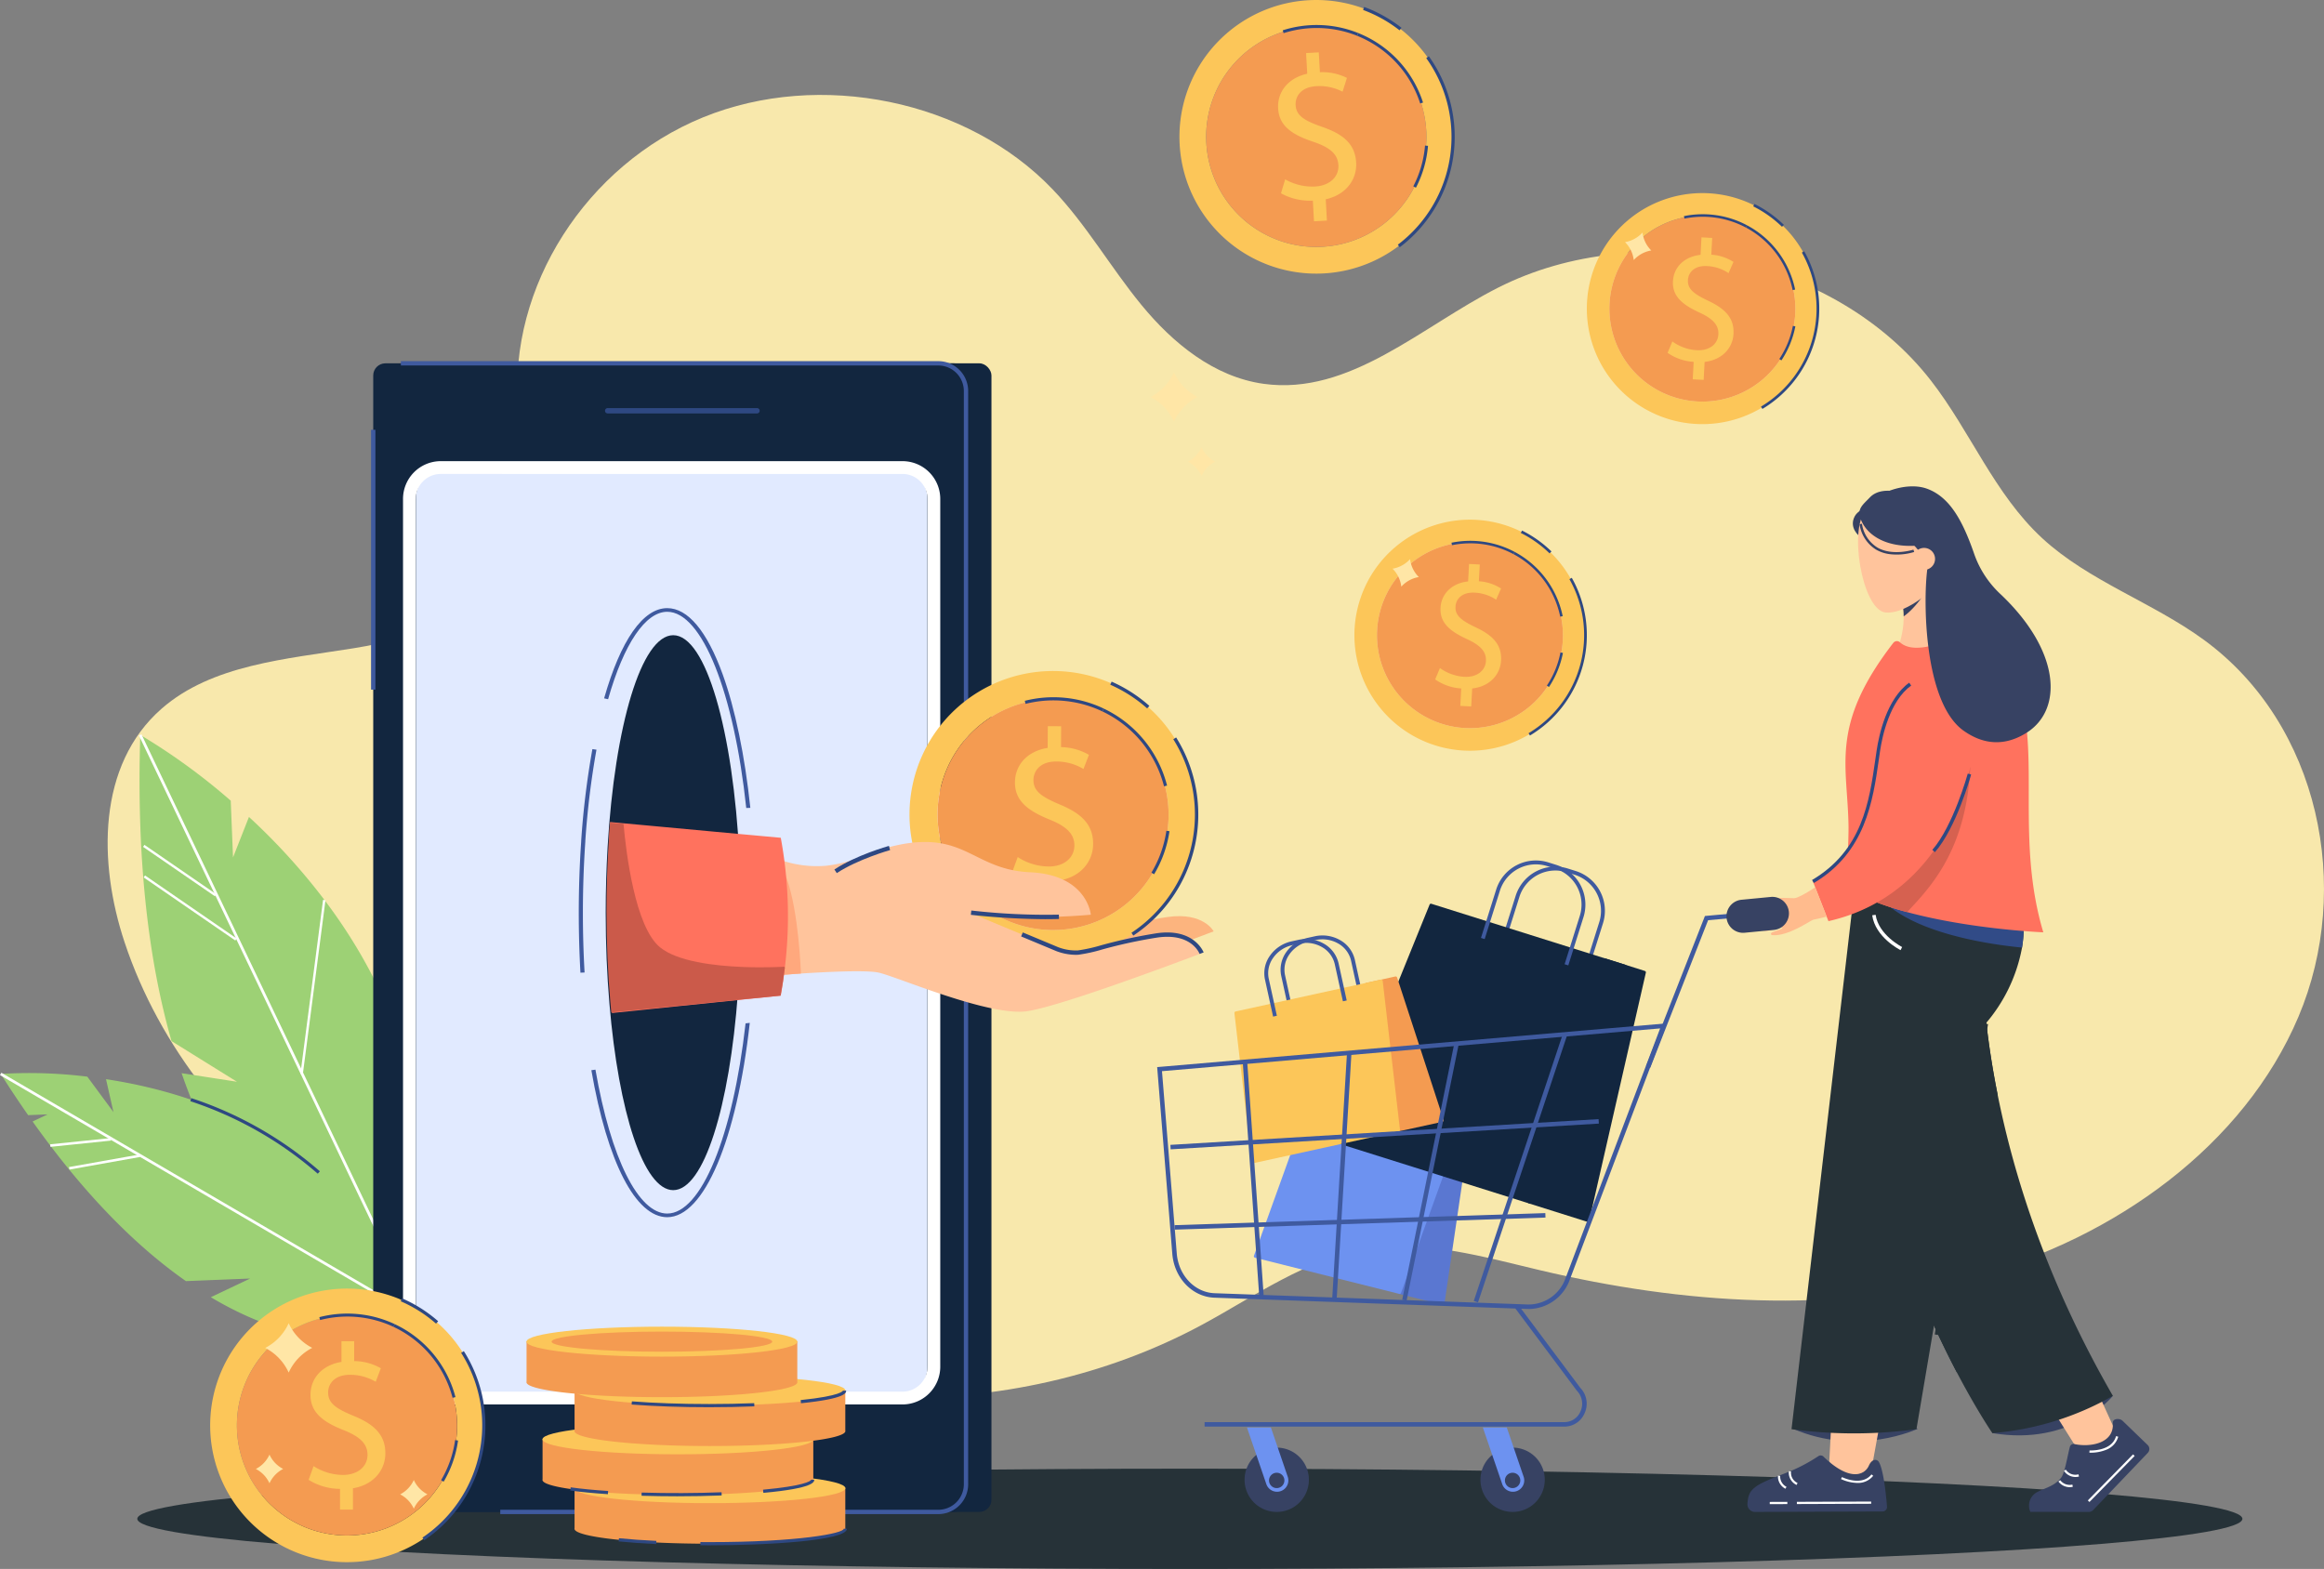 <svg xmlns="http://www.w3.org/2000/svg" width="610" height="411.863" viewBox="0 0 610 411.863">
  <rect x="0" y="0" width="610" height="411.863" fill="#808080" stroke="none"/>
  <g id="Grupo_145571" data-name="Grupo 145571" transform="translate(-180 -2962)">
    <g id="Grupo_141023" data-name="Grupo 141023" transform="translate(149.223 2917.85)">
      <path id="Trazado_201972" data-name="Trazado 201972" d="M186.073,386.792C124.9,387.028,66,346.3,47.631,291.047c-6.926-20.834-7.211-46.515,9.738-61.331,13.19-11.53,32.606-13,50.309-15.834s37.412-9.52,43.819-25.4c4.807-11.917.478-25.142-.567-37.861-2.593-31.54,17.86-63.611,48.549-76.12s69.353-4.538,91.767,18.921c8.885,9.3,15.214,20.508,23.352,30.4s18.937,18.828,32.041,20.638c22.621,3.124,41.372-15.057,61.534-25.258,37.364-18.9,88.593-7.865,113.646,24.477,10.36,13.372,16.585,29.668,29.111,41.265,12.179,11.278,28.99,16.861,42.476,26.718,30.431,22.236,39.118,65.177,24.816,98.96s-48.082,58.057-85.025,68.112-76.685,7.238-113.981-1.58c-14.941-3.534-30.267-8.047-45.452-5.615-15.934,2.552-29.3,12.355-43.341,19.928-50.224,27.091-116.294,25.39-164.893-4.242Z" transform="translate(15.844 0.449)" fill="#f8e8ac"/>
      <g id="Grupo_141024" data-name="Grupo 141024" transform="translate(66.817 429.684)">
        <g id="Grupo_141023-2" data-name="Grupo 141023">
          <ellipse id="Elipse_6735" data-name="Elipse 6735" cx="276.272" cy="13.165" rx="276.272" ry="13.165" fill="#263238"/>
        </g>
      </g>
      <g id="Grupo_141088" data-name="Grupo 141088" transform="translate(30.778 236.92)">
        <g id="Grupo_141030" data-name="Grupo 141030" transform="translate(36.624 0.164)">
          <g id="Grupo_141029" data-name="Grupo 141029">
            <g id="Grupo_141028" data-name="Grupo 141028">
              <g id="Grupo_141027" data-name="Grupo 141027">
                <g id="Grupo_141026" data-name="Grupo 141026">
                  <g id="Grupo_141025" data-name="Grupo 141025">
                    <path id="Trazado_201973" data-name="Trazado 201973" d="M47.051,142.41c-.007.271-.016.537-.023.811-.977,33.325,2.443,59.3,8.229,79.542l17.173,10.677-14.124-2.186-.4-.059c7.662,22.243,18.254,36.618,28.264,45.86a73.318,73.318,0,0,0,17.15,11.984c.326.164.644.319.963.469.792.383,1.562.722,2.291,1.034l9.447.494c.13-.439.253-.872.369-1.314.082-.275.155-.551.223-.829.107-.36.2-.729.291-1.091,11.164-43.018-2.905-77.329-21.285-101.788a1.859,1.859,0,0,0-.18-.244,166.438,166.438,0,0,0-19.855-21.843L71.4,174.56l-.6-14.9a163.9,163.9,0,0,0-23.2-16.94C47.24,142.512,47.051,142.41,47.051,142.41Z" transform="translate(-46.862 -142.41)" fill="#9dd175"/>
                  </g>
                </g>
              </g>
            </g>
          </g>
        </g>
        <g id="Grupo_141037" data-name="Grupo 141037" transform="translate(36.477)">
          <g id="Grupo_141036" data-name="Grupo 141036">
            <g id="Grupo_141035" data-name="Grupo 141035">
              <g id="Grupo_141034" data-name="Grupo 141034">
                <g id="Grupo_141033" data-name="Grupo 141033">
                  <g id="Grupo_141032" data-name="Grupo 141032">
                    <g id="Grupo_141031" data-name="Grupo 141031">
                      <path id="Trazado_201974" data-name="Trazado 201974" d="M46.8,142.657l.312.656,19.4,40.617.349.718,5.286,11.075.181.37L89.188,231.4l.024.048,27.479,57.538.415.862.655,1.367.824.043-.648-1.367-.955-2-27.118-56.78-.5-1.053L47.683,142.817l-.228-.479Z" transform="translate(-46.798 -142.338)" fill="#fff"/>
                    </g>
                  </g>
                </g>
              </g>
            </g>
          </g>
        </g>
        <g id="Grupo_141043" data-name="Grupo 141043" transform="translate(37.707 37.042)">
          <g id="Grupo_141042" data-name="Grupo 141042" transform="translate(0 0)">
            <g id="Grupo_141041" data-name="Grupo 141041" transform="translate(0)">
              <g id="Grupo_141040" data-name="Grupo 141040">
                <g id="Grupo_141039" data-name="Grupo 141039">
                  <g id="Grupo_141038" data-name="Grupo 141038">
                    <rect id="Rectángulo_42638" data-name="Rectángulo 42638" width="0.635" height="29.194" transform="matrix(0.567, -0.824, 0.824, 0.567, 0, 0.523)" fill="#fff"/>
                  </g>
                </g>
              </g>
            </g>
          </g>
        </g>
        <g id="Grupo_141049" data-name="Grupo 141049" transform="translate(37.55 29.011)">
          <g id="Grupo_141048" data-name="Grupo 141048" transform="translate(0 0)">
            <g id="Grupo_141047" data-name="Grupo 141047" transform="translate(0)">
              <g id="Grupo_141046" data-name="Grupo 141046">
                <g id="Grupo_141045" data-name="Grupo 141045">
                  <g id="Grupo_141044" data-name="Grupo 141044">
                    <rect id="Rectángulo_42639" data-name="Rectángulo 42639" width="0.635" height="22.883" transform="translate(0 0.523) rotate(-55.478)" fill="#fff"/>
                  </g>
                </g>
              </g>
            </g>
          </g>
        </g>
        <g id="Grupo_141055" data-name="Grupo 141055" transform="translate(78.86 43.469)">
          <g id="Grupo_141054" data-name="Grupo 141054" transform="translate(0 0)">
            <g id="Grupo_141053" data-name="Grupo 141053">
              <g id="Grupo_141052" data-name="Grupo 141052">
                <g id="Grupo_141051" data-name="Grupo 141051">
                  <g id="Grupo_141050" data-name="Grupo 141050">
                    <rect id="Rectángulo_42640" data-name="Rectángulo 42640" width="46.019" height="0.635" transform="matrix(0.129, -0.992, 0.992, 0.129, 0, 45.638)" fill="#fff"/>
                  </g>
                </g>
              </g>
            </g>
          </g>
        </g>
        <g id="Grupo_141061" data-name="Grupo 141061" transform="translate(0.183 88.917)">
          <g id="Grupo_141060" data-name="Grupo 141060">
            <g id="Grupo_141059" data-name="Grupo 141059">
              <g id="Grupo_141058" data-name="Grupo 141058">
                <g id="Grupo_141057" data-name="Grupo 141057">
                  <g id="Grupo_141056" data-name="Grupo 141056">
                    <path id="Trazado_201975" data-name="Trazado 201975" d="M140.251,248.64s-22.391,10.579-54.243-8.416l10.328-4.9L79.475,236C67.043,227.3,53.4,214.047,39.23,194.1l3.944-1.867-5.112.2q-3.583-5.113-7.2-10.82a123.423,123.423,0,0,1,22.726.717l6.865,9.294L58.5,182.992C85.846,187.14,125.653,201.467,140.251,248.64Z" transform="translate(-30.858 -181.389)" fill="#9dd175"/>
                  </g>
                </g>
              </g>
            </g>
          </g>
        </g>
        <g id="Grupo_141068" data-name="Grupo 141068" transform="translate(0 88.832)">
          <g id="Grupo_141067" data-name="Grupo 141067" transform="translate(0 0)">
            <g id="Grupo_141066" data-name="Grupo 141066" transform="translate(0)">
              <g id="Grupo_141065" data-name="Grupo 141065">
                <g id="Grupo_141064" data-name="Grupo 141064">
                  <g id="Grupo_141063" data-name="Grupo 141063">
                    <g id="Grupo_141062" data-name="Grupo 141062">
                      <rect id="Rectángulo_42641" data-name="Rectángulo 42641" width="0.717" height="128.679" transform="translate(0 0.619) rotate(-59.695)" fill="#fff"/>
                    </g>
                  </g>
                </g>
              </g>
            </g>
          </g>
        </g>
        <g id="Grupo_141074" data-name="Grupo 141074" transform="translate(13.165 105.98)">
          <g id="Grupo_141073" data-name="Grupo 141073" transform="translate(0 0)">
            <g id="Grupo_141072" data-name="Grupo 141072" transform="translate(0)">
              <g id="Grupo_141071" data-name="Grupo 141071" transform="translate(0)">
                <g id="Grupo_141070" data-name="Grupo 141070">
                  <g id="Grupo_141069" data-name="Grupo 141069">
                    <rect id="Rectángulo_42642" data-name="Rectángulo 42642" width="15.989" height="0.665" transform="translate(0 1.64) rotate(-5.886)" fill="#fff"/>
                  </g>
                </g>
              </g>
            </g>
          </g>
        </g>
        <g id="Grupo_141080" data-name="Grupo 141080" transform="translate(18.115 110.284)">
          <g id="Grupo_141079" data-name="Grupo 141079" transform="translate(0 0)">
            <g id="Grupo_141078" data-name="Grupo 141078">
              <g id="Grupo_141077" data-name="Grupo 141077">
                <g id="Grupo_141076" data-name="Grupo 141076">
                  <g id="Grupo_141075" data-name="Grupo 141075">
                    <rect id="Rectángulo_42643" data-name="Rectángulo 42643" width="18.84" height="0.666" transform="translate(0 3.305) rotate(-10.104)" fill="#fff"/>
                  </g>
                </g>
              </g>
            </g>
          </g>
        </g>
        <g id="Grupo_141087" data-name="Grupo 141087" transform="translate(49.948 95.495)">
          <g id="Grupo_141086" data-name="Grupo 141086">
            <g id="Grupo_141085" data-name="Grupo 141085">
              <g id="Grupo_141084" data-name="Grupo 141084">
                <g id="Grupo_141083" data-name="Grupo 141083">
                  <g id="Grupo_141082" data-name="Grupo 141082">
                    <g id="Grupo_141081" data-name="Grupo 141081">
                      <path id="Trazado_201976" data-name="Trazado 201976" d="M86.169,204.115l.558-.626a97.97,97.97,0,0,0-33.742-19.21l-.271.8A97.138,97.138,0,0,1,86.169,204.115Z" transform="translate(-52.714 -184.278)" fill="#2e4882"/>
                    </g>
                  </g>
                </g>
              </g>
            </g>
          </g>
        </g>
      </g>
      <g id="Grupo_141116" data-name="Grupo 141116" transform="translate(128.172 138.956)">
        <g id="Grupo_141093" data-name="Grupo 141093" transform="translate(7.252 0.568)">
          <g id="Grupo_141092" data-name="Grupo 141092">
            <g id="Grupo_141091" data-name="Grupo 141091">
              <g id="Grupo_141090" data-name="Grupo 141090">
                <g id="Grupo_141089" data-name="Grupo 141089">
                  <rect id="Rectángulo_42644" data-name="Rectángulo 42644" width="155.589" height="301.516" rx="3.188" fill="#12263f"/>
                </g>
              </g>
            </g>
          </g>
        </g>
        <g id="Grupo_141098" data-name="Grupo 141098" transform="translate(0.569 0.568)">
          <g id="Grupo_141097" data-name="Grupo 141097">
            <g id="Grupo_141096" data-name="Grupo 141096">
              <g id="Grupo_141095" data-name="Grupo 141095">
                <g id="Grupo_141094" data-name="Grupo 141094">
                  <rect id="Rectángulo_42645" data-name="Rectángulo 42645" width="155.589" height="301.516" rx="3.188" fill="#12263f"/>
                </g>
              </g>
            </g>
          </g>
        </g>
        <g id="Grupo_141103" data-name="Grupo 141103" transform="translate(11.788 27.931)">
          <g id="Grupo_141102" data-name="Grupo 141102">
            <g id="Grupo_141101" data-name="Grupo 141101">
              <g id="Grupo_141100" data-name="Grupo 141100">
                <g id="Grupo_141099" data-name="Grupo 141099">
                  <path id="Trazado_201977" data-name="Trazado 201977" d="M78.729,119.968V347.449a8.131,8.131,0,0,0,7.851,8.386H205.1a8.132,8.132,0,0,0,7.851-8.386V119.968a8.133,8.133,0,0,0-7.851-8.388H86.58A8.131,8.131,0,0,0,78.729,119.968Z" transform="translate(-78.729 -111.58)" fill="#e1eaff"/>
                </g>
              </g>
            </g>
          </g>
        </g>
        <g id="Grupo_141108" data-name="Grupo 141108" transform="translate(8.39 26.251)">
          <g id="Grupo_141107" data-name="Grupo 141107">
            <g id="Grupo_141106" data-name="Grupo 141106">
              <g id="Grupo_141105" data-name="Grupo 141105">
                <g id="Grupo_141104" data-name="Grupo 141104">
                  <path id="Trazado_201978" data-name="Trazado 201978" d="M77.237,348.392V120.911a9.916,9.916,0,0,1,9.732-10.069H208.518a9.916,9.916,0,0,1,9.732,10.069V348.392a9.914,9.914,0,0,1-9.732,10.066H86.969A9.914,9.914,0,0,1,77.237,348.392ZM86.969,114.2a6.554,6.554,0,0,0-6.371,6.708V348.392a6.554,6.554,0,0,0,6.371,6.708H208.518a6.555,6.555,0,0,0,6.371-6.708V120.911a6.555,6.555,0,0,0-6.371-6.708Z" transform="translate(-77.237 -110.842)" fill="#fff"/>
                </g>
              </g>
            </g>
          </g>
        </g>
        <g id="Grupo_141115" data-name="Grupo 141115">
          <g id="Grupo_141114" data-name="Grupo 141114">
            <g id="Grupo_141113" data-name="Grupo 141113">
              <g id="Grupo_141112" data-name="Grupo 141112">
                <g id="Grupo_141111" data-name="Grupo 141111">
                  <g id="Grupo_141109" data-name="Grupo 141109" transform="translate(7.826)">
                    <path id="Trazado_201979" data-name="Trazado 201979" d="M218.063,401.967H103.078v-1.138H218.063a6.7,6.7,0,0,0,6.69-6.69v-287a6.7,6.7,0,0,0-6.69-6.687H76.989V99.313H218.063a7.837,7.837,0,0,1,7.828,7.826v287A7.839,7.839,0,0,1,218.063,401.967Z" transform="translate(-76.989 -99.313)" fill="#3f5a9f"/>
                  </g>
                  <g id="Grupo_141110" data-name="Grupo 141110" transform="translate(0 18.014)">
                    <rect id="Rectángulo_42646" data-name="Rectángulo 42646" width="1.138" height="68.214" fill="#3f5a9f"/>
                  </g>
                </g>
              </g>
            </g>
          </g>
        </g>
      </g>
      <g id="Grupo_141144" data-name="Grupo 141144" transform="translate(340.36 44.151)">
        <g id="Grupo_141119" data-name="Grupo 141119">
          <g id="Grupo_141118" data-name="Grupo 141118">
            <g id="Grupo_141117" data-name="Grupo 141117">
              <path id="Trazado_201980" data-name="Trazado 201980" d="M195.7,92.576a35.914,35.914,0,1,0,36.916,34.883A35.914,35.914,0,0,0,195.7,92.576Zm29.914,35.083A28.905,28.905,0,1,1,195.1,99.616c.271-.016.533-.023.8-.03a28.934,28.934,0,0,1,29.677,27.282C225.6,127.133,225.609,127.395,225.616,127.659Z" transform="translate(-160.807 -92.562)" fill="#fcc659"/>
            </g>
          </g>
        </g>
        <g id="Grupo_141122" data-name="Grupo 141122" transform="translate(7.011 7.011)">
          <g id="Grupo_141121" data-name="Grupo 141121">
            <g id="Grupo_141120" data-name="Grupo 141120">
              <path id="Trazado_201981" data-name="Trazado 201981" d="M221.65,122.937c.014.264.027.526.036.79a28.907,28.907,0,1,1-30.52-28.045c.271-.014.533-.023.8-.03A28.937,28.937,0,0,1,221.65,122.937Z" transform="translate(-163.886 -95.641)" fill="#f49b51"/>
            </g>
          </g>
        </g>
        <g id="Grupo_141126" data-name="Grupo 141126" transform="translate(25.887 13.74)">
          <g id="Grupo_141125" data-name="Grupo 141125">
            <g id="Grupo_141124" data-name="Grupo 141124">
              <g id="Grupo_141123" data-name="Grupo 141123">
                <path id="Trazado_201982" data-name="Trazado 201982" d="M181.6,142.946l-.3-5.43a15.68,15.68,0,0,1-8.359-1.91l1.091-3.673a14.355,14.355,0,0,0,7.871,1.881c3.818-.212,6.275-2.559,6.107-5.624-.166-2.958-2.364-4.67-6.432-6.061-5.6-1.847-9.128-4.133-9.388-8.809-.248-4.463,2.737-8.026,7.639-9.108l-.3-5.43,3.333-.184.292,5.214a14.383,14.383,0,0,1,7.093,1.494l-1.145,3.623a13.041,13.041,0,0,0-6.876-1.45c-4.142.23-5.563,2.789-5.444,4.941.155,2.8,2.222,4.083,7.008,5.758,5.663,1.951,8.614,4.593,8.88,9.379.237,4.246-2.5,8.39-7.987,9.611l.31,5.592Z" transform="translate(-172.176 -98.596)" fill="#fcc659"/>
              </g>
            </g>
          </g>
        </g>
        <g id="Grupo_141129" data-name="Grupo 141129" transform="translate(46.644 8.674)">
          <g id="Grupo_141128" data-name="Grupo 141128">
            <g id="Grupo_141127" data-name="Grupo 141127">
              <path id="Trazado_201983" data-name="Trazado 201983" d="M197.836,114.853c-.073-.232-.155-.462-.235-.692A28.565,28.565,0,0,0,181.292,97.1l.291-.726a29.311,29.311,0,0,1,16.742,17.485c.1.285.18.521.257.758Z" transform="translate(-181.292 -96.371)" fill="#2e4882"/>
            </g>
          </g>
        </g>
        <g id="Grupo_141132" data-name="Grupo 141132" transform="translate(27.099 6.561)">
          <g id="Grupo_141131" data-name="Grupo 141131">
            <g id="Grupo_141130" data-name="Grupo 141130">
              <path id="Trazado_201984" data-name="Trazado 201984" d="M192.253,98.282a28.533,28.533,0,0,0-19.306-.7l-.239-.745a29.277,29.277,0,0,1,19.837.722Z" transform="translate(-172.708 -95.443)" fill="#2e4882"/>
            </g>
          </g>
        </g>
        <g id="Grupo_141135" data-name="Grupo 141135" transform="translate(61.375 38.21)">
          <g id="Grupo_141134" data-name="Grupo 141134">
            <g id="Grupo_141133" data-name="Grupo 141133">
              <path id="Trazado_201985" data-name="Trazado 201985" d="M188.459,120.4l-.7-.36a28.354,28.354,0,0,0,3.085-10.695l.781.066A29.157,29.157,0,0,1,188.459,120.4Z" transform="translate(-187.762 -109.343)" fill="#2e4882"/>
            </g>
          </g>
        </g>
        <g id="Grupo_141139" data-name="Grupo 141139" transform="translate(48.194 1.816)">
          <g id="Grupo_141138" data-name="Grupo 141138">
            <g id="Grupo_141137" data-name="Grupo 141137">
              <g id="Grupo_141136" data-name="Grupo 141136">
                <path id="Trazado_201986" data-name="Trazado 201986" d="M191.55,99.5a35.387,35.387,0,0,0-9.577-5.346l.291-.79a36.3,36.3,0,0,1,9.8,5.474Z" transform="translate(-181.973 -93.359)" fill="#2e4882"/>
              </g>
            </g>
          </g>
        </g>
        <g id="Grupo_141143" data-name="Grupo 141143" transform="translate(57.316 14.758)">
          <g id="Grupo_141142" data-name="Grupo 141142">
            <g id="Grupo_141141" data-name="Grupo 141141">
              <g id="Grupo_141140" data-name="Grupo 141140">
                <path id="Trazado_201987" data-name="Trazado 201987" d="M186.487,149.188l-.508-.669a35.5,35.5,0,0,0,7.455-48.986l.683-.49a36.349,36.349,0,0,1-7.63,50.145Z" transform="translate(-185.979 -99.043)" fill="#2e4882"/>
              </g>
            </g>
          </g>
        </g>
      </g>
      <g id="Grupo_141175" data-name="Grupo 141175" transform="translate(447.288 94.836)">
        <g id="Grupo_141172" data-name="Grupo 141172" transform="translate(0)">
          <g id="Grupo_141147" data-name="Grupo 141147">
            <g id="Grupo_141146" data-name="Grupo 141146">
              <g id="Grupo_141145" data-name="Grupo 141145">
                <path id="Trazado_201988" data-name="Trazado 201988" d="M232.7,121.885A30.325,30.325,0,1,0,260.5,154.536,30.324,30.324,0,0,0,232.7,121.885Zm21.909,32.18a24.407,24.407,0,1,1-23.058-26.326c.228.011.451.03.679.048A24.435,24.435,0,0,1,254.649,153.4C254.635,153.62,254.624,153.843,254.605,154.064Z" transform="translate(-199.947 -121.786)" fill="#fcc659"/>
              </g>
            </g>
          </g>
          <g id="Grupo_141150" data-name="Grupo 141150" transform="translate(5.921 5.916)">
            <g id="Grupo_141149" data-name="Grupo 141149">
              <g id="Grupo_141148" data-name="Grupo 141148">
                <path id="Trazado_201989" data-name="Trazado 201989" d="M251.328,150.082c-.011.221-.023.444-.041.665a24.409,24.409,0,1,1-23.061-26.328c.228.014.451.032.679.05A24.434,24.434,0,0,1,251.328,150.082Z" transform="translate(-202.547 -124.384)" fill="#f49b51"/>
              </g>
            </g>
          </g>
          <g id="Grupo_141154" data-name="Grupo 141154" transform="translate(21.199 11.622)">
            <g id="Grupo_141153" data-name="Grupo 141153">
              <g id="Grupo_141152" data-name="Grupo 141152">
                <g id="Grupo_141151" data-name="Grupo 141151">
                  <path id="Trazado_201990" data-name="Trazado 201990" d="M215.856,164.154l.244-4.586a13.23,13.23,0,0,1-6.842-2.366l1.25-2.985a12.119,12.119,0,0,0,6.437,2.3c3.224.171,5.5-1.576,5.638-4.164.132-2.5-1.555-4.135-4.845-5.674-4.536-2.063-7.284-4.3-7.077-8.254.2-3.768,3.031-6.487,7.245-6.947l.241-4.588,2.817.15-.235,4.4a12.136,12.136,0,0,1,5.82,1.9l-1.293,2.937a11.015,11.015,0,0,0-5.64-1.847c-3.5-.184-4.925,1.835-5.021,3.65-.125,2.363,1.494,3.632,5.358,5.476,4.577,2.154,6.813,4.64,6.6,8.682-.189,3.588-2.864,6.817-7.582,7.341l-.25,4.722Z" transform="translate(-209.257 -126.89)" fill="#fcc659"/>
                </g>
              </g>
            </g>
          </g>
          <g id="Grupo_141157" data-name="Grupo 141157" transform="translate(41.755 8.464)">
            <g id="Grupo_141156" data-name="Grupo 141156">
              <g id="Grupo_141155" data-name="Grupo 141155">
                <path id="Trazado_201991" data-name="Trazado 201991" d="M230.553,142.5c-.041-.2-.087-.4-.134-.6a24.119,24.119,0,0,0-12.134-15.813l.312-.585a24.756,24.756,0,0,1,12.457,16.207c.057.248.1.453.148.66Z" transform="translate(-218.285 -125.503)" fill="#2e4882"/>
              </g>
            </g>
          </g>
          <g id="Grupo_141160" data-name="Grupo 141160" transform="translate(25.48 5.55)">
            <g id="Grupo_141159" data-name="Grupo 141159">
              <g id="Grupo_141158" data-name="Grupo 141158">
                <path id="Trazado_201992" data-name="Trazado 201992" d="M227.413,127.723a24.07,24.07,0,0,0-16.143-2.352l-.132-.649a24.751,24.751,0,0,1,16.587,2.416Z" transform="translate(-211.137 -124.223)" fill="#2e4882"/>
              </g>
            </g>
          </g>
          <g id="Grupo_141163" data-name="Grupo 141163" transform="translate(50.517 34.861)">
            <g id="Grupo_141162" data-name="Grupo 141162">
              <g id="Grupo_141161" data-name="Grupo 141161">
                <path id="Trazado_201993" data-name="Trazado 201993" d="M222.684,146.156l-.551-.364a24,24,0,0,0,3.566-8.7l.649.125A24.588,24.588,0,0,1,222.684,146.156Z" transform="translate(-222.133 -137.096)" fill="#2e4882"/>
              </g>
            </g>
          </g>
          <g id="Grupo_141167" data-name="Grupo 141167" transform="translate(43.677 2.852)">
            <g id="Grupo_141166" data-name="Grupo 141166">
              <g id="Grupo_141165" data-name="Grupo 141165">
                <g id="Grupo_141164" data-name="Grupo 141164">
                  <path id="Trazado_201994" data-name="Trazado 201994" d="M226.679,129.035a29.844,29.844,0,0,0-7.55-5.362l.316-.635a30.639,30.639,0,0,1,7.73,5.49Z" transform="translate(-219.129 -123.038)" fill="#2e4882"/>
                </g>
              </g>
            </g>
          </g>
          <g id="Grupo_141171" data-name="Grupo 141171" transform="translate(45.71 15.263)">
            <g id="Grupo_141170" data-name="Grupo 141170">
              <g id="Grupo_141169" data-name="Grupo 141169">
                <g id="Grupo_141168" data-name="Grupo 141168">
                  <path id="Trazado_201995" data-name="Trazado 201995" d="M220.386,169.888l-.364-.608a29.982,29.982,0,0,0,10.727-40.443l.619-.348a30.69,30.69,0,0,1-10.982,41.4Z" transform="translate(-220.022 -128.489)" fill="#2e4882"/>
                </g>
              </g>
            </g>
          </g>
        </g>
        <g id="Grupo_141174" data-name="Grupo 141174" transform="translate(10.02 10.35)">
          <g id="Grupo_141173" data-name="Grupo 141173">
            <path id="Trazado_201996" data-name="Trazado 201996" d="M204.347,128.852a7.955,7.955,0,0,1,2.291,4.709h0a7.977,7.977,0,0,1,4.6-2.518h0a7.954,7.954,0,0,1-2.3-4.711h0A7.976,7.976,0,0,1,204.347,128.852Z" transform="translate(-204.347 -126.331)" fill="#ffe6a6"/>
          </g>
        </g>
      </g>
      <g id="Grupo_141417" data-name="Grupo 141417" transform="translate(386.28 180.566)">
        <g id="Grupo_141172-2" data-name="Grupo 141172" transform="translate(0)">
          <g id="Grupo_141147-2" data-name="Grupo 141147">
            <g id="Grupo_141146-2" data-name="Grupo 141146">
              <g id="Grupo_141145-2" data-name="Grupo 141145">
                <path id="Trazado_201988-2" data-name="Trazado 201988" d="M232.7,121.885A30.325,30.325,0,1,0,260.5,154.536,30.324,30.324,0,0,0,232.7,121.885Zm21.909,32.18a24.407,24.407,0,1,1-23.058-26.326c.228.011.451.03.679.048A24.435,24.435,0,0,1,254.648,153.4C254.635,153.62,254.623,153.843,254.605,154.064Z" transform="translate(-199.947 -121.786)" fill="#fcc659"/>
              </g>
            </g>
          </g>
          <g id="Grupo_141150-2" data-name="Grupo 141150" transform="translate(5.921 5.916)">
            <g id="Grupo_141149-2" data-name="Grupo 141149">
              <g id="Grupo_141148-2" data-name="Grupo 141148">
                <path id="Trazado_201989-2" data-name="Trazado 201989" d="M251.328,150.082c-.011.221-.023.444-.041.665a24.408,24.408,0,1,1-23.061-26.328c.228.014.451.032.679.05A24.434,24.434,0,0,1,251.328,150.082Z" transform="translate(-202.547 -124.384)" fill="#f49b51"/>
              </g>
            </g>
          </g>
          <g id="Grupo_141154-2" data-name="Grupo 141154" transform="translate(21.199 11.622)">
            <g id="Grupo_141153-2" data-name="Grupo 141153">
              <g id="Grupo_141152-2" data-name="Grupo 141152">
                <g id="Grupo_141151-2" data-name="Grupo 141151">
                  <path id="Trazado_201990-2" data-name="Trazado 201990" d="M215.856,164.154l.244-4.586a13.23,13.23,0,0,1-6.842-2.366l1.25-2.985a12.119,12.119,0,0,0,6.437,2.3c3.224.171,5.5-1.576,5.638-4.164.132-2.5-1.555-4.135-4.845-5.674-4.536-2.063-7.284-4.3-7.077-8.254.2-3.768,3.031-6.487,7.245-6.947l.241-4.588,2.817.15-.235,4.4a12.137,12.137,0,0,1,5.82,1.9l-1.293,2.937a11.015,11.015,0,0,0-5.64-1.847c-3.5-.184-4.925,1.835-5.021,3.65-.125,2.363,1.494,3.632,5.358,5.476,4.577,2.154,6.813,4.64,6.6,8.682-.189,3.588-2.864,6.817-7.582,7.341l-.25,4.722Z" transform="translate(-209.257 -126.89)" fill="#fcc659"/>
                </g>
              </g>
            </g>
          </g>
          <g id="Grupo_141157-2" data-name="Grupo 141157" transform="translate(41.755 8.464)">
            <g id="Grupo_141156-2" data-name="Grupo 141156">
              <g id="Grupo_141155-2" data-name="Grupo 141155">
                <path id="Trazado_201991-2" data-name="Trazado 201991" d="M230.553,142.5c-.041-.2-.087-.4-.134-.6a24.119,24.119,0,0,0-12.134-15.813l.312-.585a24.756,24.756,0,0,1,12.457,16.207c.057.248.1.453.148.66Z" transform="translate(-218.285 -125.503)" fill="#2e4882"/>
              </g>
            </g>
          </g>
          <g id="Grupo_141160-2" data-name="Grupo 141160" transform="translate(25.48 5.55)">
            <g id="Grupo_141159-2" data-name="Grupo 141159">
              <g id="Grupo_141158-2" data-name="Grupo 141158">
                <path id="Trazado_201992-2" data-name="Trazado 201992" d="M227.413,127.723a24.07,24.07,0,0,0-16.143-2.352l-.132-.649a24.751,24.751,0,0,1,16.587,2.416Z" transform="translate(-211.137 -124.223)" fill="#2e4882"/>
              </g>
            </g>
          </g>
          <g id="Grupo_141163-2" data-name="Grupo 141163" transform="translate(50.517 34.861)">
            <g id="Grupo_141162-2" data-name="Grupo 141162">
              <g id="Grupo_141161-2" data-name="Grupo 141161">
                <path id="Trazado_201993-2" data-name="Trazado 201993" d="M222.684,146.156l-.551-.364a24,24,0,0,0,3.566-8.7l.649.125A24.587,24.587,0,0,1,222.684,146.156Z" transform="translate(-222.133 -137.096)" fill="#2e4882"/>
              </g>
            </g>
          </g>
          <g id="Grupo_141167-2" data-name="Grupo 141167" transform="translate(43.677 2.852)">
            <g id="Grupo_141166-2" data-name="Grupo 141166">
              <g id="Grupo_141165-2" data-name="Grupo 141165">
                <g id="Grupo_141164-2" data-name="Grupo 141164">
                  <path id="Trazado_201994-2" data-name="Trazado 201994" d="M226.679,129.035a29.844,29.844,0,0,0-7.55-5.362l.316-.635a30.639,30.639,0,0,1,7.73,5.49Z" transform="translate(-219.129 -123.038)" fill="#2e4882"/>
                </g>
              </g>
            </g>
          </g>
          <g id="Grupo_141171-2" data-name="Grupo 141171" transform="translate(45.71 15.263)">
            <g id="Grupo_141170-2" data-name="Grupo 141170">
              <g id="Grupo_141169-2" data-name="Grupo 141169">
                <g id="Grupo_141168-2" data-name="Grupo 141168">
                  <path id="Trazado_201995-2" data-name="Trazado 201995" d="M220.386,169.888l-.364-.608a29.982,29.982,0,0,0,10.727-40.443l.619-.348a30.69,30.69,0,0,1-10.982,41.4Z" transform="translate(-220.022 -128.489)" fill="#2e4882"/>
                </g>
              </g>
            </g>
          </g>
        </g>
        <g id="Grupo_141174-2" data-name="Grupo 141174" transform="translate(10.019 10.35)">
          <g id="Grupo_141173-2" data-name="Grupo 141173">
            <path id="Trazado_201996-2" data-name="Trazado 201996" d="M204.347,128.852a7.955,7.955,0,0,1,2.291,4.709h0a7.977,7.977,0,0,1,4.6-2.518h0a7.954,7.954,0,0,1-2.3-4.711h0A7.976,7.976,0,0,1,204.347,128.852Z" transform="translate(-204.347 -126.331)" fill="#ffe6a6"/>
          </g>
        </g>
      </g>
      <path id="Trazado_201997" data-name="Trazado 201997" d="M150.688,182.508c9.868-1.505,45.725-15.214,45.725-15.214s-2.637-5.123-12.129-3.768-33.746,7.534-33.746,7.534Z" transform="translate(152.925 121.345)" fill="#fcb47e"/>
      <g id="Grupo_141203" data-name="Grupo 141203" transform="translate(269.5 220.293)">
        <g id="Grupo_141178" data-name="Grupo 141178">
          <g id="Grupo_141177" data-name="Grupo 141177">
            <g id="Grupo_141176" data-name="Grupo 141176">
              <path id="Trazado_201998" data-name="Trazado 201998" d="M174.56,135.057a37.679,37.679,0,1,0,36.4,38.917A37.68,37.68,0,0,0,174.56,135.057Zm29.054,38.674a30.326,30.326,0,1,1-30.142-31.342c.285,0,.56.011.845.02A30.359,30.359,0,0,1,203.628,172.9C203.625,173.178,203.625,173.453,203.614,173.731Z" transform="translate(-135.622 -135.035)" fill="#fcc659"/>
            </g>
          </g>
        </g>
        <g id="Grupo_141181" data-name="Grupo 141181" transform="translate(7.356 7.351)">
          <g id="Grupo_141180" data-name="Grupo 141180">
            <g id="Grupo_141179" data-name="Grupo 141179">
              <path id="Trazado_201999" data-name="Trazado 201999" d="M199.5,168.78c0,.276,0,.551-.011.829a30.326,30.326,0,1,1-30.144-31.344c.285,0,.56.014.845.023A30.356,30.356,0,0,1,199.5,168.78Z" transform="translate(-138.852 -138.264)" fill="#f49b51"/>
            </g>
          </g>
        </g>
        <g id="Grupo_141185" data-name="Grupo 141185" transform="translate(27.024 14.48)">
          <g id="Grupo_141184" data-name="Grupo 141184">
            <g id="Grupo_141183" data-name="Grupo 141183">
              <g id="Grupo_141182" data-name="Grupo 141182">
                <path id="Trazado_202000" data-name="Trazado 202000" d="M156.081,187.776l.036-5.706a16.442,16.442,0,0,1-8.627-2.539l1.38-3.777a15.059,15.059,0,0,0,8.12,2.48c4.012.025,6.737-2.275,6.758-5.494.02-3.108-2.172-5.041-6.341-6.762-5.749-2.3-9.292-4.918-9.26-9.834.03-4.688,3.383-8.229,8.589-9.042l.034-5.706,3.5.02-.034,5.481a15.083,15.083,0,0,1,7.332,2.024l-1.437,3.718a13.678,13.678,0,0,0-7.106-1.965c-4.349-.027-6,2.562-6.02,4.823-.018,2.937,2.063,4.42,6.967,6.485,5.8,2.409,8.723,5.367,8.691,10.394-.027,4.463-3.163,8.625-8.987,9.549l-.036,5.874Z" transform="translate(-147.49 -141.395)" fill="#fcc659"/>
              </g>
            </g>
          </g>
        </g>
        <g id="Grupo_141188" data-name="Grupo 141188" transform="translate(50.633 9.867)">
          <g id="Grupo_141187" data-name="Grupo 141187">
            <g id="Grupo_141186" data-name="Grupo 141186">
              <path id="Trazado_202001" data-name="Trazado 202001" d="M174.034,159.775c-.061-.246-.13-.492-.2-.738a29.959,29.959,0,0,0-15.975-18.926l.353-.742a30.766,30.766,0,0,1,16.4,19.395c.084.3.155.556.221.811Z" transform="translate(-157.859 -139.369)" fill="#2e4882"/>
            </g>
          </g>
        </g>
        <g id="Grupo_141191" data-name="Grupo 141191" transform="translate(30.259 6.889)">
          <g id="Grupo_141190" data-name="Grupo 141190">
            <g id="Grupo_141189" data-name="Grupo 141189">
              <path id="Trazado_202002" data-name="Trazado 202002" d="M169.285,141.781a29.928,29.928,0,0,0-20.171-1.986l-.2-.8a30.735,30.735,0,0,1,20.727,2.04Z" transform="translate(-148.911 -138.061)" fill="#2e4882"/>
            </g>
          </g>
        </g>
        <g id="Grupo_141194" data-name="Grupo 141194" transform="translate(63.502 41.933)">
          <g id="Grupo_141193" data-name="Grupo 141193">
            <g id="Grupo_141192" data-name="Grupo 141192">
              <path id="Trazado_202003" data-name="Trazado 202003" d="M164.217,164.873l-.706-.421a29.786,29.786,0,0,0,3.925-11l.813.118A30.63,30.63,0,0,1,164.217,164.873Z" transform="translate(-163.511 -153.452)" fill="#2e4882"/>
            </g>
          </g>
        </g>
        <g id="Grupo_141198" data-name="Grupo 141198" transform="translate(52.698 2.788)">
          <g id="Grupo_141197" data-name="Grupo 141197">
            <g id="Grupo_141196" data-name="Grupo 141196">
              <g id="Grupo_141195" data-name="Grupo 141195">
                <path id="Trazado_202004" data-name="Trazado 202004" d="M168.448,143.284a37.226,37.226,0,0,0-9.682-6.218l.355-.806a38.07,38.07,0,0,1,9.911,6.366Z" transform="translate(-158.766 -136.26)" fill="#2e4882"/>
              </g>
            </g>
          </g>
        </g>
        <g id="Grupo_141202" data-name="Grupo 141202" transform="translate(58.259 17.438)">
          <g id="Grupo_141201" data-name="Grupo 141201">
            <g id="Grupo_141200" data-name="Grupo 141200">
              <g id="Grupo_141199" data-name="Grupo 141199">
                <path id="Trazado_202005" data-name="Trazado 202005" d="M161.7,194.71l-.49-.733a37.254,37.254,0,0,0,10.979-50.814l.747-.469A38.136,38.136,0,0,1,161.7,194.71Z" transform="translate(-161.208 -142.694)" fill="#2e4882"/>
              </g>
            </g>
          </g>
        </g>
      </g>
      <path id="Trazado_202006" data-name="Trazado 202006" d="M204.431,173.84s-.893-10.469-15.97-11.148c-11.674-.528-15.517-6.931-25.158-7.835-9.3-.872-18.832,3.766-18.832,3.766a39.479,39.479,0,0,1-9.385,2.348,28.7,28.7,0,0,1-16.075-3.251l.15,32.241s24.557-2.111,29.68-.9,29.076,11.6,38.945,10.094,45.723-15.217,45.723-15.217-2.184-6.027-11.676-4.67-17.929,4.369-20.791,4.52a14.069,14.069,0,0,1-5.424-.9l-22.749-9.492A155.138,155.138,0,0,0,204.431,173.84Z" transform="translate(112.666 110.429)" fill="#ffc49c"/>
      <path id="Trazado_202007" data-name="Trazado 202007" d="M100.6,203.746c0,8.3.335,16.273.965,23.7.007.055.007.112.014.169,2.4,28.5,8.985,48.968,16.747,48.968,8.022,0,14.8-21.872,16.986-51.889v-.314l.389-34.914v-.282c-1.644-33.252-8.8-58.276-17.375-58.276-8.349,0-15.337,23.685-17.223,55.591,0,.05-.007.1-.007.15C100.778,192.136,100.6,197.86,100.6,203.746Z" transform="translate(89.158 79.986)" fill="#12263f"/>
      <g id="Grupo_141207" data-name="Grupo 141207" transform="translate(182.691 203.787)">
        <g id="Grupo_141204" data-name="Grupo 141204" transform="translate(3.304 108.88)">
          <path id="Trazado_202008" data-name="Trazado 202008" d="M140.528,175.6c-3.411,30.673-11.983,51.008-21.672,51.008-8.268,0-15.715-14.427-19.909-38.583l1.072-.148c4.051,23.3,11.262,37.772,18.837,37.772,8.944,0,17.234-20.328,20.57-49.924Z" transform="translate(-98.947 -175.605)" fill="#3f5a9f"/>
        </g>
        <g id="Grupo_141205" data-name="Grupo 141205" transform="translate(0 37.007)">
          <path id="Trazado_202009" data-name="Trazado 202009" d="M97.938,202.731c-.294-5.123-.442-10.424-.442-15.752,0-6.211.214-12.5.635-18.684a.839.839,0,0,1,0-.089l0-.075a218.545,218.545,0,0,1,2.942-24.092l1.07.153a218.509,218.509,0,0,0-2.93,24,.783.783,0,0,1,0,.087l0,.077c-.421,6.166-.633,12.434-.633,18.625,0,5.312.148,10.595.442,15.7Z" transform="translate(-97.496 -144.039)" fill="#3f5a9f"/>
        </g>
        <g id="Grupo_141206" data-name="Grupo 141206" transform="translate(6.649)">
          <path id="Trazado_202010" data-name="Trazado 202010" d="M138.8,180.217l-1.072.032c-3.213-30.279-11.6-51.506-20.745-51.506-5.706,0-11.369,8.361-15.517,22.951l-1.047-.228c4.347-15.271,10.228-23.68,16.565-23.68,5.4,0,10.433,6,14.545,17.348C134.823,154.255,137.355,166.512,138.8,180.217Z" transform="translate(-100.416 -127.786)" fill="#3f5a9f"/>
        </g>
      </g>
      <g id="Grupo_141212" data-name="Grupo 141212" transform="translate(332.754 141.884)">
        <g id="Grupo_141209" data-name="Grupo 141209">
          <g id="Grupo_141208" data-name="Grupo 141208">
            <path id="Trazado_202011" data-name="Trazado 202011" d="M163.4,107.084a13.567,13.567,0,0,1,6.17,6.473h0a13.62,13.62,0,0,1,6.18-6.485h0a13.6,13.6,0,0,1-6.18-6.473h0A13.591,13.591,0,0,1,163.4,107.084Z" transform="translate(-163.402 -100.599)" fill="#ffe6a6"/>
          </g>
        </g>
        <g id="Grupo_141211" data-name="Grupo 141211" transform="translate(9.814 19.686)">
          <g id="Grupo_141210" data-name="Grupo 141210">
            <path id="Trazado_202012" data-name="Trazado 202012" d="M167.712,113.013a7.882,7.882,0,0,1,3.586,3.761h0a7.9,7.9,0,0,1,3.591-3.768h0a7.9,7.9,0,0,1-3.591-3.762h0A7.906,7.906,0,0,1,167.712,113.013Z" transform="translate(-167.712 -109.245)" fill="#ffe6a6"/>
          </g>
        </g>
      </g>
      <path id="Trazado_202013" data-name="Trazado 202013" d="M119.025,161l.116,25.561s4.044-.344,9.185-.674c-.266-5.9-1.277-20.75-4.914-27.715C122.5,156.437,120.944,157.76,119.025,161Z" transform="translate(112.686 113.824)" fill="#ffa87d"/>
      <g id="Grupo_141213" data-name="Grupo 141213" transform="translate(285.606 283.163)">
        <path id="Trazado_202014" data-name="Trazado 202014" d="M162.145,164.926a190.726,190.726,0,0,1-19.45-1.143l.116-1.136a172.885,172.885,0,0,0,22.986,1.086l.034,1.139Q164.028,164.926,162.145,164.926Z" transform="translate(-142.695 -162.647)" fill="#2e4882"/>
      </g>
      <g id="Grupo_141214" data-name="Grupo 141214" transform="translate(298.803 288.919)">
        <path id="Trazado_202015" data-name="Trazado 202015" d="M162.831,171.054a14.694,14.694,0,0,1-5.075-.963l-9.265-3.866.437-1.05,9.265,3.864a13.03,13.03,0,0,0,5.173.861,42.4,42.4,0,0,0,6.148-1.362,130.962,130.962,0,0,1,14.593-3.151c9.823-1.419,12.268,4.973,12.291,5.037l-1.07.389c-.084-.225-2.181-5.563-11.061-4.3A130.092,130.092,0,0,0,169.8,169.64a41.549,41.549,0,0,1-6.373,1.4C163.227,171.047,163.027,171.054,162.831,171.054Z" transform="translate(-148.491 -165.175)" fill="#2e4882"/>
      </g>
      <g id="Grupo_141215" data-name="Grupo 141215" transform="translate(249.789 266.202)">
        <path id="Trazado_202016" data-name="Trazado 202016" d="M127.591,162.341l-.626-.952c5.676-3.741,13.964-6.093,14.315-6.191l.305,1.1C141.5,156.318,133.117,158.7,127.591,162.341Z" transform="translate(-126.965 -155.198)" fill="#2e4882"/>
      </g>
      <path id="Trazado_202017" data-name="Trazado 202017" d="M147.285,190.685q-.41,3.641-1.072,7.334l-7.7.792-2.407.241-1.348.141-32.849,3.386c-.007-.064-.007-.118-.014-.18-.674-9.074-1.027-18.807-1.027-28.94,0-6.785.164-13.391.469-19.748.016-.367.039-.735.055-1.1,0-.055.009-.109.009-.166h.039l33.726,3.119,1.184.109,2.587.235,7.279.667A113.03,113.03,0,0,1,147.285,190.685Z" transform="translate(89.497 107.496)" fill="#ff725e"/>
      <path id="Trazado_202018" data-name="Trazado 202018" d="M147.5,190.592q-.434,3.641-1.12,7.334l-8.008.792-2.054.2-1.84.18-32.371,3.206-.166.016q-.116-1.294-.235-2.609c-.007-.055-.007-.112-.016-.173-.651-7.459-1-15.485-1-23.821,0-5.918.189-11.676.517-17.193,0-.048.009-.093.009-.15.093-1.605.212-3.188.328-4.756.016-.367.039-.735.055-1.1h.032l3.527.312c.665,7.462,3.008,27.036,9.574,32.4,4.561,3.723,14.192,4.875,21.824,5.173,6.041.234,10.829-.073,10.829-.073Z" transform="translate(89.281 107.589)" fill="#cb5a4a"/>
      <g id="Grupo_141304" data-name="Grupo 141304" transform="translate(489.435 171.827)">
        <g id="Grupo_141217" data-name="Grupo 141217" transform="translate(27.671 4.83)">
          <g id="Grupo_141216" data-name="Grupo 141216">
            <path id="Trazado_202019" data-name="Trazado 202019" d="M246.158,124.166s-2.924-2.2-1.3-5.255c1.17-2.2,5.091-3.04,5.091-3.04-1.182,1.507-1.7,5.895-2.885,7.4Z" transform="translate(-244.367 -115.871)" fill="#374263"/>
          </g>
        </g>
        <g id="Grupo_141227" data-name="Grupo 141227" transform="translate(29.04 4.576)">
          <g id="Grupo_141220" data-name="Grupo 141220" transform="translate(9.593 16.493)">
            <g id="Grupo_141219" data-name="Grupo 141219">
              <g id="Grupo_141218" data-name="Grupo 141218">
                <path id="Trazado_202020" data-name="Trazado 202020" d="M249.769,145.11s4.417-9.839-.587-17.148L258.169,123s2.78,14.682,9.178,27.271C262.5,154.57,250.484,154.422,249.769,145.11Z" transform="translate(-249.182 -123.003)" fill="#ffc49c"/>
              </g>
            </g>
          </g>
          <g id="Grupo_141223" data-name="Grupo 141223" transform="translate(9.589 19.813)">
            <g id="Grupo_141222" data-name="Grupo 141222">
              <g id="Grupo_141221" data-name="Grupo 141221">
                <path id="Trazado_202021" data-name="Trazado 202021" d="M249.18,126.1a14.414,14.414,0,0,1,2.382,8.1c4.29-3.017,7.794-9.741,7.794-9.741Z" transform="translate(-249.18 -124.461)" fill="#374263"/>
              </g>
            </g>
          </g>
          <g id="Grupo_141226" data-name="Grupo 141226">
            <g id="Grupo_141225" data-name="Grupo 141225">
              <g id="Grupo_141224" data-name="Grupo 141224">
                <path id="Trazado_202022" data-name="Trazado 202022" d="M265.61,136.97c-1.6,2.042-8.666,7.924-13.52,7.3-6.136-.795-9.827-22.972-4.688-27.187,2.76-2.266,10.435-1.867,14.748,3.19S267.752,134.243,265.61,136.97Z" transform="translate(-244.969 -115.759)" fill="#ffc49c"/>
              </g>
            </g>
          </g>
        </g>
        <g id="Grupo_141230" data-name="Grupo 141230" transform="translate(11.952 242.186)">
          <g id="Grupo_141229" data-name="Grupo 141229">
            <g id="Grupo_141228" data-name="Grupo 141228">
              <path id="Trazado_202023" data-name="Trazado 202023" d="M237.464,225.3c17.152,7.464,32.785,0,32.785,0l-16.895-5.185Z" transform="translate(-237.464 -220.115)" fill="#374263"/>
            </g>
          </g>
        </g>
        <g id="Grupo_141233" data-name="Grupo 141233" transform="translate(64.292 235.408)">
          <g id="Grupo_141232" data-name="Grupo 141232">
            <g id="Grupo_141231" data-name="Grupo 141231">
              <path id="Trazado_202024" data-name="Trazado 202024" d="M292.087,220.471s-10.572,13.315-31.636,9.779l.339-13.113Z" transform="translate(-260.451 -217.138)" fill="#374263"/>
            </g>
          </g>
        </g>
        <g id="Grupo_141237" data-name="Grupo 141237" transform="translate(79.033 236.483)">
          <g id="Grupo_141236" data-name="Grupo 141236">
            <g id="Grupo_141235" data-name="Grupo 141235">
              <g id="Grupo_141234" data-name="Grupo 141234">
                <path id="Trazado_202025" data-name="Trazado 202025" d="M284.364,228.888l-5.109-11.278-12.33,4.2,6.535,10.415C276.24,236.265,284.3,233.954,284.364,228.888Z" transform="translate(-266.925 -217.61)" fill="#ffc49c"/>
              </g>
            </g>
          </g>
        </g>
        <g id="Grupo_141241" data-name="Grupo 141241" transform="translate(21.499 243.887)">
          <g id="Grupo_141240" data-name="Grupo 141240">
            <g id="Grupo_141239" data-name="Grupo 141239">
              <g id="Grupo_141238" data-name="Grupo 141238">
                <path id="Trazado_202026" data-name="Trazado 202026" d="M253.053,233.185l2.247-12.323H242.276l-.619,11.965C242.989,237.552,251.355,237.96,253.053,233.185Z" transform="translate(-241.657 -220.862)" fill="#ffc49c"/>
              </g>
            </g>
          </g>
        </g>
        <g id="Grupo_141244" data-name="Grupo 141244" transform="translate(27.845 106.069)">
          <g id="Grupo_141243" data-name="Grupo 141243">
            <g id="Grupo_141242" data-name="Grupo 141242">
              <path id="Trazado_202027" data-name="Trazado 202027" d="M312.527,293.006a75.926,75.926,0,0,1-31.636,9.779s-44.73-64.838-35.085-142.451h32.785S270.611,220.331,312.527,293.006Z" transform="translate(-244.444 -160.334)" fill="#263238"/>
            </g>
          </g>
        </g>
        <g id="Grupo_141246" data-name="Grupo 141246" transform="translate(38.695 120.045)">
          <g id="Grupo_141245" data-name="Grupo 141245">
            <path id="Trazado_202028" data-name="Trazado 202028" d="M249.209,240.338a251.482,251.482,0,0,0,16.326,38.776l10.631-73.146a224.458,224.458,0,0,1-3.7-26.524l-3.34-12.972Z" transform="translate(-249.209 -166.472)" fill="#263238"/>
          </g>
        </g>
        <g id="Grupo_141249" data-name="Grupo 141249" transform="translate(11.581 100.327)">
          <g id="Grupo_141248" data-name="Grupo 141248">
            <g id="Grupo_141247" data-name="Grupo 141247">
              <path id="Trazado_202029" data-name="Trazado 202029" d="M237.3,304.977a122.36,122.36,0,0,0,32.788,0l17.992-106.283a42.178,42.178,0,0,0,9.718-20.139,31.823,31.823,0,0,0-.173-11.478,29.792,29.792,0,0,0-.861-3.4l-1.127-.157-13.443-1.86-3.167-.437-24.573-3.409Z" transform="translate(-237.301 -157.812)" fill="#263238"/>
            </g>
          </g>
        </g>
        <g id="Grupo_141250" data-name="Grupo 141250" transform="translate(34.592 103.736)">
          <path id="Trazado_202030" data-name="Trazado 202030" d="M247.407,163.223c8.131,9.666,29.206,12.619,37.487,13.42a31.824,31.824,0,0,0-.173-11.478l-1.988-3.559-.007-.009-13.436-1.851-3.167-.437Z" transform="translate(-247.407 -159.309)" fill="#314b87"/>
        </g>
        <g id="Grupo_141255" data-name="Grupo 141255" transform="translate(25.607 37.805)">
          <g id="Grupo_141254" data-name="Grupo 141254">
            <g id="Grupo_141253" data-name="Grupo 141253">
              <g id="Grupo_141252" data-name="Grupo 141252">
                <g id="Grupo_141251" data-name="Grupo 141251">
                  <path id="Trazado_202031" data-name="Trazado 202031" d="M243.461,197.791a45.756,45.756,0,0,0,6.4,3.206,81.422,81.422,0,0,0,9.934,3.315c16.795,4.536,35.725,5.3,35.725,5.3-7.068-23.657-1.1-45.254-6.057-62.306-3.361-11.558-14.231-16.949-14.231-16.949-3.668,2.443-13.263,6.817-17.33,3.135a1.194,1.194,0,0,0-1.751.134c-16.922,21.927-11.892,32.23-11.754,48.5A143.334,143.334,0,0,1,243.461,197.791Z" transform="translate(-243.461 -130.353)" fill="#ff725e"/>
                </g>
              </g>
            </g>
          </g>
        </g>
        <g id="Grupo_141258" data-name="Grupo 141258" transform="translate(49.179 141.02)">
          <g id="Grupo_141257" data-name="Grupo 141257" transform="translate(0 0)">
            <g id="Grupo_141256" data-name="Grupo 141256" transform="translate(0)">
              <rect id="Rectángulo_42647" data-name="Rectángulo 42647" width="82.654" height="0.862" transform="translate(0 81.605) rotate(-80.861)" fill="#263238"/>
            </g>
          </g>
        </g>
        <g id="Grupo_141260" data-name="Grupo 141260" transform="translate(29.403 1.144)">
          <g id="Grupo_141259" data-name="Grupo 141259">
            <path id="Trazado_202032" data-name="Trazado 202032" d="M245.333,121.324c-.772-2.432.765-3.456,2.53-5.312,1.8-1.892,4.659-2.006,7.118-1.507a12,12,0,0,1,6.207,3.067c2.93,2.942,3.577,10.9-1.569,11.132C251.49,129.075,246.66,125.511,245.333,121.324Z" transform="translate(-245.128 -114.252)" fill="#374263"/>
          </g>
        </g>
        <g id="Grupo_141262" data-name="Grupo 141262" transform="translate(30.5)">
          <g id="Grupo_141261" data-name="Grupo 141261">
            <path id="Trazado_202033" data-name="Trazado 202033" d="M262.448,134.65c-1.113-3.313-3.814-5.337-5.877-8.165l-10.961-6.822c2.694-4.087,11.123-7.311,16.638-5.3,5.9,2.152,9.326,8.217,12.45,17.3a26.263,26.263,0,0,0,6.954,10.481c15.745,14.966,16.287,30.295,6.7,36.3-7.177,4.5-13,1.929-16.524-.578C261.148,170.268,261.18,142.337,262.448,134.65Z" transform="translate(-245.61 -113.75)" fill="#374263"/>
          </g>
        </g>
        <g id="Grupo_141264" data-name="Grupo 141264" transform="translate(29.428 9.803)">
          <g id="Grupo_141263" data-name="Grupo 141263">
            <path id="Trazado_202034" data-name="Trazado 202034" d="M252.908,126.024a15.689,15.689,0,0,0,6.578-.549l-.2-.612c-.052.016-5.456,1.762-9.461-.558a8.83,8.83,0,0,1-4.051-6.25l-.631.128a9.444,9.444,0,0,0,4.36,6.685A9.658,9.658,0,0,0,252.908,126.024Z" transform="translate(-245.139 -118.055)" fill="#374263"/>
          </g>
        </g>
        <g id="Grupo_141266" data-name="Grupo 141266" transform="translate(43.487 16.155)">
          <g id="Grupo_141265" data-name="Grupo 141265">
            <path id="Trazado_202035" data-name="Trazado 202035" d="M251.347,123.293a2.881,2.881,0,1,0,3.281-2.416A2.881,2.881,0,0,0,251.347,123.293Z" transform="translate(-251.313 -120.844)" fill="#ffc49c"/>
          </g>
        </g>
        <g id="Grupo_141278" data-name="Grupo 141278" transform="translate(73.921 244.823)">
          <g id="Grupo_141269" data-name="Grupo 141269">
            <g id="Grupo_141268" data-name="Grupo 141268">
              <g id="Grupo_141267" data-name="Grupo 141267">
                <path id="Trazado_202036" data-name="Trazado 202036" d="M265.024,245.643l15.337.02a1.6,1.6,0,0,0,1.157-.494l14.338-15.016a1.466,1.466,0,0,0-.021-2.042l-6.576-6.346c-.8-.806-2.68-.615-2.593.517.419,5.5-6.1,6.439-10.1,5.565a.993.993,0,0,0-1.157.7c-.576,2.058-1.307,6.79-2.252,8.056-1.669,2.236-4.187,2.737-6.17,3.766A4.007,4.007,0,0,0,265.024,245.643Z" transform="translate(-264.68 -221.273)" fill="#374263"/>
              </g>
            </g>
          </g>
          <g id="Grupo_141271" data-name="Grupo 141271" transform="translate(9.156 13.293)">
            <g id="Grupo_141270" data-name="Grupo 141270">
              <path id="Trazado_202037" data-name="Trazado 202037" d="M272.663,228.91a3.646,3.646,0,0,1-3.962-1.489l.5-.31a3,3,0,0,0,3.311,1.225Z" transform="translate(-268.701 -227.111)" fill="#fff"/>
            </g>
          </g>
          <g id="Grupo_141273" data-name="Grupo 141273" transform="translate(7.703 16.064)">
            <g id="Grupo_141272" data-name="Grupo 141272">
              <path id="Trazado_202038" data-name="Trazado 202038" d="M271.847,230.056a3.672,3.672,0,0,1-3.784-1.4l.492-.326a3.1,3.1,0,0,0,3.181,1.148Z" transform="translate(-268.063 -228.328)" fill="#fff"/>
            </g>
          </g>
          <g id="Grupo_141275" data-name="Grupo 141275" transform="translate(15.841 4.491)">
            <g id="Grupo_141274" data-name="Grupo 141274">
              <path id="Trazado_202039" data-name="Trazado 202039" d="M276.073,226.822a10.918,10.918,0,0,1-4.435.77l.039-.59c.059,0,5.836.335,6.958-3.757l.571.155A5.185,5.185,0,0,1,276.073,226.822Z" transform="translate(-271.637 -223.245)" fill="#fff"/>
            </g>
          </g>
          <g id="Grupo_141277" data-name="Grupo 141277" transform="translate(15.433 9.28)">
            <g id="Grupo_141276" data-name="Grupo 141276" transform="translate(0 0)">
              <rect id="Rectángulo_42648" data-name="Rectángulo 42648" width="16.939" height="0.591" transform="translate(0 12.089) rotate(-45.536)" fill="#fff"/>
            </g>
          </g>
        </g>
        <g id="Grupo_141297" data-name="Grupo 141297" transform="translate(0 254.383)">
          <g id="Grupo_141284" data-name="Grupo 141284">
            <g id="Grupo_141283" data-name="Grupo 141283">
              <g id="Grupo_141282" data-name="Grupo 141282">
                <g id="Grupo_141281" data-name="Grupo 141281">
                  <g id="Grupo_141280" data-name="Grupo 141280">
                    <g id="Grupo_141279" data-name="Grupo 141279">
                      <path id="Trazado_202040" data-name="Trazado 202040" d="M267.708,240.179l-33.471.123a2.008,2.008,0,0,1-2.017-2.143l0-.041c.023-.255.052-.519.091-.783a5.247,5.247,0,0,1,.765-2.341c1.58-2.111,4.659-3.083,10.139-5.28a43.978,43.978,0,0,0,7.644-4.069,1.056,1.056,0,0,1,1.325.134c6.644,6.448,10.7,5.055,11.908,2.379.922-2.04,2.24-1.619,2.6-1.025,1.123,1.863,1.756,7.327,2.013,10.066.032.294.057.565.073.783.041.51.064.82.064.82A1.169,1.169,0,0,1,267.708,240.179Z" transform="translate(-232.215 -225.471)" fill="#374263"/>
                    </g>
                  </g>
                </g>
              </g>
            </g>
          </g>
          <g id="Grupo_141291" data-name="Grupo 141291" transform="translate(8.011 4.123)">
            <g id="Grupo_141286" data-name="Grupo 141286" transform="translate(2.847)">
              <g id="Grupo_141285" data-name="Grupo 141285">
                <path id="Trazado_202041" data-name="Trazado 202041" d="M239.036,230.909A3.575,3.575,0,0,1,237,227.282l.574.087a2.945,2.945,0,0,0,1.71,3.015Z" transform="translate(-236.983 -227.282)" fill="#fff"/>
              </g>
            </g>
            <g id="Grupo_141288" data-name="Grupo 141288" transform="translate(0 1.175)">
              <g id="Grupo_141287" data-name="Grupo 141287">
                <path id="Trazado_202042" data-name="Trazado 202042" d="M237.7,231.245a3.6,3.6,0,0,1-1.954-3.447l.576.066a3.036,3.036,0,0,0,1.662,2.876Z" transform="translate(-235.733 -227.798)" fill="#fff"/>
              </g>
            </g>
            <g id="Grupo_141290" data-name="Grupo 141290" transform="translate(16.549 0.854)">
              <g id="Grupo_141289" data-name="Grupo 141289">
                <path id="Trazado_202043" data-name="Trazado 202043" d="M247.3,229.9a10.7,10.7,0,0,1-4.3-1.022l.264-.517c.05.027,5.139,2.559,7.737-.7l.455.362A5.087,5.087,0,0,1,247.3,229.9Z" transform="translate(-243.001 -227.657)" fill="#fff"/>
              </g>
            </g>
          </g>
          <g id="Grupo_141296" data-name="Grupo 141296" transform="translate(5.865 12.107)">
            <g id="Grupo_141293" data-name="Grupo 141293" transform="translate(7.117 0)">
              <g id="Grupo_141292" data-name="Grupo 141292" transform="translate(0)">
                <rect id="Rectángulo_42649" data-name="Rectángulo 42649" width="19.505" height="0.581" transform="translate(0 0.072) rotate(-0.211)" fill="#fff"/>
              </g>
            </g>
            <g id="Grupo_141295" data-name="Grupo 141295" transform="translate(0 0.081)">
              <g id="Grupo_141294" data-name="Grupo 141294" transform="translate(0 0)">
                <rect id="Rectángulo_42650" data-name="Rectángulo 42650" width="4.613" height="0.581" transform="matrix(1, -0.004, 0.004, 1, 0, 0.017)" fill="#fff"/>
              </g>
            </g>
          </g>
        </g>
        <path id="Trazado_202044" data-name="Trazado 202044" d="M246.273,180.859a81.432,81.432,0,0,0,9.934,3.315c4.859-5.43,15.538-15.242,16.537-38.05Z" transform="translate(-214.263 -72.41)" fill="#d66150"/>
        <g id="Grupo_141298" data-name="Grupo 141298" transform="translate(17.201 58.512)">
          <path id="Trazado_202045" data-name="Trazado 202045" d="M243.836,195.065c31.745-7.2,37.214-40.415,37.214-40.415s-5.244-14.611-11.66-15.148l-.184-.014a11.355,11.355,0,0,0-12.264,10.822c-.562,11.53-2.837,25.857-17.173,34.352Z" transform="translate(-239.769 -139.447)" fill="#ff725e"/>
        </g>
        <g id="Grupo_141300" data-name="Grupo 141300" transform="translate(16.968 51.532)">
          <g id="Grupo_141299" data-name="Grupo 141299">
            <path id="Trazado_202046" data-name="Trazado 202046" d="M240.132,188.968l-.464-.783c13.2-7.821,15.016-20.517,16.619-31.72.112-.781.223-1.551.335-2.3.583-3.916,2.58-13.486,8.538-17.778l.533.738c-5.676,4.089-7.6,13.372-8.172,17.173-.112.756-.221,1.523-.332,2.3C255.637,167.435,253.707,180.923,240.132,188.968Z" transform="translate(-239.667 -136.382)" fill="#2e4882"/>
          </g>
        </g>
        <g id="Grupo_141301" data-name="Grupo 141301" transform="translate(48.536 75.395)">
          <path id="Trazado_202047" data-name="Trazado 202047" d="M254.216,167.491l-.685-.6C259,160.64,262.8,147,262.837,146.862l.879.241C263.559,147.673,259.822,161.084,254.216,167.491Z" transform="translate(-253.531 -146.862)" fill="#2e4882"/>
        </g>
        <g id="Grupo_141302" data-name="Grupo 141302" transform="translate(32.754 112.465)">
          <path id="Trazado_202048" data-name="Trazado 202048" d="M254.05,172.417c-.269-.137-6.626-3.377-7.45-9.146l.9-.128c.756,5.294,6.895,8.429,6.956,8.459Z" transform="translate(-246.6 -163.143)" fill="#fff"/>
        </g>
        <g id="Grupo_141303" data-name="Grupo 141303" transform="translate(3.816 105.236)">
          <path id="Trazado_202049" data-name="Trazado 202049" d="M239.265,168.736c.077.266-5.565,1.434-5.235,2.327.446,1.191,4.959-.947,5.21-.424.118.26-1.605.729-2.6,1.145-.549.225-.455.713-.055.751,4.176.4,10.094-3.9,10.79-4.051,1.207-.244,2.375-.517,3.5-.808l-3.008-7.71c-.565.4-1.152.767-1.756,1.127-.76.455-2.885,1.726-3.762,1.749-.824.023-5.26-.424-5.266.533-.007,1,3.11.658,2.969,1.441-.087.485-6.189,1.239-5.742,2.352.289.729,3.925-.228,3.932.2.009.4-4.709.651-4.333,1.756C234.3,170.28,239.115,168.2,239.265,168.736Z" transform="translate(-233.891 -159.968)" fill="#ffbb8d"/>
        </g>
      </g>
      <g id="Grupo_141309" data-name="Grupo 141309" transform="translate(359.891 325.145)">
        <g id="Grupo_141305" data-name="Grupo 141305" transform="translate(37.868 19.958)">
          <path id="Trazado_202050" data-name="Trazado 202050" d="M201.5,190.15l-9.543,37.936a.441.441,0,0,0,.046.3.415.415,0,0,0,.237.175l.009,0,11.376,2.86a.381.381,0,0,0,.314-.057.388.388,0,0,0,.169-.271l5.72-38.894a.4.4,0,0,0-.291-.439l-7.555-1.9A.4.4,0,0,0,201.5,190.15Z" transform="translate(-191.952 -189.851)" fill="#5a77d1"/>
        </g>
        <g id="Grupo_141306" data-name="Grupo 141306" transform="translate(25.467 1.068)">
          <path id="Trazado_202051" data-name="Trazado 202051" d="M208.017,202.242l-21.512-5.4,2.067-8.231c1.275-5.08,6.749-8.092,12.2-6.731l1.74.439a10.507,10.507,0,0,1,6.262,4.392,9.12,9.12,0,0,1,1.309,7.3Zm-17.366-7.88,14.884,3.734,1.234-4.916a5.733,5.733,0,0,0-.849-4.586,7.092,7.092,0,0,0-4.242-2.96l-1.74-.439c-3.62-.9-7.236,1-8.053,4.251Z" transform="translate(-186.505 -181.554)" fill="#374263"/>
        </g>
        <g id="Grupo_141307" data-name="Grupo 141307" transform="translate(0 11.401)">
          <path id="Trazado_202052" data-name="Trazado 202052" d="M175.34,223.339a.449.449,0,0,0,.023.321.41.41,0,0,0,.251.194l37.874,9.5a.38.38,0,0,0,.46-.246l13.327-36.982a.389.389,0,0,0-.023-.323.408.408,0,0,0-.248-.194L189.138,186.1a.4.4,0,0,0-.469.25Z" transform="translate(-175.32 -186.093)" fill="#6d92f0"/>
        </g>
        <g id="Grupo_141308" data-name="Grupo 141308" transform="translate(20.451)">
          <path id="Trazado_202053" data-name="Trazado 202053" d="M205.814,204.858l-21.512-5.4,2.842-11.314a9.119,9.119,0,0,1,4.6-5.813,10.52,10.52,0,0,1,7.6-.915l1.737.437a10.525,10.525,0,0,1,6.266,4.4,9.13,9.13,0,0,1,1.309,7.3Zm-17.366-7.88,14.884,3.736,2.008-8a5.737,5.737,0,0,0-.847-4.586,7.113,7.113,0,0,0-4.244-2.96l-1.74-.437a7.131,7.131,0,0,0-5.139.6,5.743,5.743,0,0,0-2.914,3.645Z" transform="translate(-184.302 -181.085)" fill="#374263"/>
        </g>
      </g>
      <g id="Grupo_141314" data-name="Grupo 141314" transform="translate(380.883 270.029)">
        <g id="Grupo_141310" data-name="Grupo 141310" transform="translate(50.949 25.755)">
          <path id="Trazado_202054" data-name="Trazado 202054" d="M226.914,168.463l-19.98,63.517a.391.391,0,0,0,.255.487l15.308,4.82a.389.389,0,0,0,.316-.039.364.364,0,0,0,.18-.255l14.868-65.1a.378.378,0,0,0-.264-.455l-10.189-3.231a.392.392,0,0,0-.3.02A.43.43,0,0,0,226.914,168.463Z" transform="translate(-206.916 -168.19)" fill="#12263f"/>
        </g>
        <g id="Grupo_141311" data-name="Grupo 141311" transform="translate(45.011 1.613)">
          <path id="Trazado_202055" data-name="Trazado 202055" d="M227.225,181.076l-.97-.305,2.716-8.639a9.925,9.925,0,0,0-6.464-12.409l-2.1-.658A9.906,9.906,0,0,0,208,165.533l-2.719,8.636-.972-.305,2.719-8.639a10.942,10.942,0,0,1,13.689-7.134l2.1.658a10.944,10.944,0,0,1,7.131,13.689Z" transform="translate(-204.308 -157.587)" fill="#3f5a9f"/>
        </g>
        <g id="Grupo_141312" data-name="Grupo 141312" transform="translate(0 11.356)">
          <path id="Trazado_202056" data-name="Trazado 202056" d="M184.568,223.987a.389.389,0,0,0,.014.319.381.381,0,0,0,.23.2l.007,0,50.944,16.03a.393.393,0,0,0,.483-.223l25.094-61.88a.406.406,0,0,0-.007-.314.51.51,0,0,0-.237-.21l-50.951-16.03a.378.378,0,0,0-.476.225Z" transform="translate(-184.54 -161.866)" fill="#12263f"/>
        </g>
        <g id="Grupo_141313" data-name="Grupo 141313" transform="translate(38.619)">
          <path id="Trazado_202057" data-name="Trazado 202057" d="M224.423,184.421l-.972-.305,3.991-12.692a9.9,9.9,0,0,0-6.469-12.409l-2.1-.66a9.91,9.91,0,0,0-12.409,6.471l-3.994,12.689-.972-.305,3.994-12.692a10.922,10.922,0,0,1,13.689-7.134l2.1.658a10.95,10.95,0,0,1,7.134,13.689Z" transform="translate(-201.501 -156.879)" fill="#3f5a9f"/>
        </g>
      </g>
      <g id="Grupo_141319" data-name="Grupo 141319" transform="translate(354.781 289.713)">
        <g id="Grupo_141315" data-name="Grupo 141315" transform="translate(34.327 10.756)">
          <path id="Trazado_202058" data-name="Trazado 202058" d="M188.161,172.4l8.352,38.216a.449.449,0,0,0,.171.244.4.4,0,0,0,.291.05h.007l11.462-2.507a.391.391,0,0,0,.285-.508l-12.2-37.371a.4.4,0,0,0-.455-.264l-7.609,1.667A.4.4,0,0,0,188.161,172.4Z" transform="translate(-188.152 -170.247)" fill="#f49b51"/>
        </g>
        <g id="Grupo_141316" data-name="Grupo 141316" transform="translate(12.119)">
          <path id="Trazado_202059" data-name="Trazado 202059" d="M180.028,182.786l-1.45-6.621a7.942,7.942,0,0,1,1.339-6.309,9.329,9.329,0,0,1,5.674-3.721l1.751-.385a9.324,9.324,0,0,1,6.706,1.011,7.932,7.932,0,0,1,3.853,5.173l1.45,6.619-1,.219-1.45-6.621a6.924,6.924,0,0,0-3.37-4.508,8.315,8.315,0,0,0-5.975-.9l-1.753.385a8.318,8.318,0,0,0-5.057,3.313,6.931,6.931,0,0,0-1.177,5.506l1.45,6.621Z" transform="translate(-178.399 -165.524)" fill="#3f5a9f"/>
        </g>
        <g id="Grupo_141317" data-name="Grupo 141317" transform="translate(0 11.594)">
          <path id="Trazado_202060" data-name="Trazado 202060" d="M177.618,218.455a.436.436,0,0,0,.164.278.4.4,0,0,0,.31.061l38.141-8.359a.38.38,0,0,0,.3-.426L212,170.963a.381.381,0,0,0-.164-.278.417.417,0,0,0-.31-.064l-38.136,8.352a.4.4,0,0,0-.31.435Z" transform="translate(-173.076 -170.616)" fill="#fcc659"/>
        </g>
        <g id="Grupo_141318" data-name="Grupo 141318" transform="translate(7.846 0.935)">
          <path id="Trazado_202061" data-name="Trazado 202061" d="M178.833,186.3l-2.131-9.727a7.921,7.921,0,0,1,1.339-6.309,9.336,9.336,0,0,1,5.672-3.723l1.749-.383a9.333,9.333,0,0,1,6.71,1.009,7.932,7.932,0,0,1,3.853,5.173l2.131,9.727-1,.216-2.131-9.727a6.924,6.924,0,0,0-3.37-4.508,8.311,8.311,0,0,0-5.979-.895l-1.751.383a8.316,8.316,0,0,0-5.055,3.313,6.915,6.915,0,0,0-1.177,5.506l2.129,9.727Z" transform="translate(-176.522 -165.935)" fill="#3f5a9f"/>
        </g>
      </g>
      <g id="Grupo_141335" data-name="Grupo 141335" transform="translate(334.503 279.579)">
        <g id="Grupo_141320" data-name="Grupo 141320" transform="translate(12.455 107.311)">
          <path id="Trazado_202062" data-name="Trazado 202062" d="M264.073,239.955H169.64v-1.177h94.433a4.59,4.59,0,0,0,4.26-2.88,4.876,4.876,0,0,0-.977-5.362l-16.175-21.629.943-.7,16.125,21.569a5.986,5.986,0,0,1,1.166,6.583A5.75,5.75,0,0,1,264.073,239.955Z" transform="translate(-169.64 -208.203)" fill="#3f5a9f"/>
        </g>
        <g id="Grupo_141322" data-name="Grupo 141322" transform="translate(22.945 139.291)">
          <path id="Trazado_202063" data-name="Trazado 202063" d="M174.247,233.011a8.442,8.442,0,1,0,8.441-8.441A8.442,8.442,0,0,0,174.247,233.011Z" transform="translate(-174.247 -219.283)" fill="#374263"/>
          <g id="Grupo_141321" data-name="Grupo 141321" transform="translate(0.626)">
            <path id="Trazado_202064" data-name="Trazado 202064" d="M174.522,222.248l5.084,14.861a2.969,2.969,0,0,0,2.812,2.013,2.938,2.938,0,0,0,.959-.159,2.974,2.974,0,0,0,1.853-3.775l-4.422-12.94Z" transform="translate(-174.522 -222.248)" fill="#6d92f0"/>
          </g>
          <path id="Trazado_202065" data-name="Trazado 202065" d="M177.069,229.483a2.015,2.015,0,1,0,2.015-2.015A2.014,2.014,0,0,0,177.069,229.483Z" transform="translate(-170.644 -215.582)" fill="#374263"/>
        </g>
        <g id="Grupo_141324" data-name="Grupo 141324" transform="translate(84.861 139.291)">
          <path id="Trazado_202066" data-name="Trazado 202066" d="M201.44,233.011a8.442,8.442,0,1,0,8.441-8.441A8.442,8.442,0,0,0,201.44,233.011Z" transform="translate(-201.44 -219.283)" fill="#374263"/>
          <g id="Grupo_141323" data-name="Grupo 141323" transform="translate(0.626)">
            <path id="Trazado_202067" data-name="Trazado 202067" d="M201.715,222.248,206.8,237.11a2.969,2.969,0,0,0,2.812,2.013,2.938,2.938,0,0,0,.959-.159,2.977,2.977,0,0,0,1.856-3.775L208,222.248Z" transform="translate(-201.715 -222.248)" fill="#6d92f0"/>
          </g>
          <path id="Trazado_202068" data-name="Trazado 202068" d="M204.262,229.483a2.015,2.015,0,1,0,2.015-2.015A2.014,2.014,0,0,0,204.262,229.483Z" transform="translate(-197.837 -215.582)" fill="#374263"/>
        </g>
        <g id="Grupo_141325" data-name="Grupo 141325" transform="translate(128.333 3.595)">
          <path id="Trazado_202069" data-name="Trazado 202069" d="M221.627,203.912l-1.094-.429,15.447-39.4,15.727-1.433.107,1.171-15,1.368Z" transform="translate(-220.532 -162.652)" fill="#3f5a9f"/>
        </g>
        <g id="Grupo_141334" data-name="Grupo 141334" transform="translate(0 33.204)">
          <g id="Grupo_141326" data-name="Grupo 141326">
            <path id="Trazado_202070" data-name="Trazado 202070" d="M261.9,250.644c-.123,0-.244,0-.369-.007L179.2,247.673c-5.786-.207-10.538-5.155-11.052-11.508l-3.973-49.025.583-.048,133.2-11.437-25.456,67.217A11.581,11.581,0,0,1,261.9,250.644Zm-96.46-62.431,3.878,47.856c.467,5.761,4.734,10.242,9.925,10.428l82.332,2.965a10.321,10.321,0,0,0,9.823-7.006l24.793-65.468Z" transform="translate(-164.17 -175.656)" fill="#3f5a9f"/>
          </g>
          <g id="Grupo_141329" data-name="Grupo 141329" transform="translate(3.474 25.164)">
            <g id="Grupo_141327" data-name="Grupo 141327" transform="translate(1.094 24.648)">
              <rect id="Rectángulo_42651" data-name="Rectángulo 42651" width="97.373" height="1.176" transform="translate(0 3.167) rotate(-1.864)" fill="#3f5a9f"/>
            </g>
            <g id="Grupo_141328" data-name="Grupo 141328" transform="translate(0 0)">
              <rect id="Rectángulo_42652" data-name="Rectángulo 42652" width="112.619" height="1.176" transform="matrix(0.998, -0.06, 0.06, 0.998, 0, 6.737)" fill="#3f5a9f"/>
            </g>
          </g>
          <g id="Grupo_141330" data-name="Grupo 141330" transform="translate(83.107 2.865)">
            <rect id="Rectángulo_42653" data-name="Rectángulo 42653" width="73.814" height="1.176" transform="translate(0 70.023) rotate(-71.558)" fill="#3f5a9f"/>
          </g>
          <g id="Grupo_141331" data-name="Grupo 141331" transform="translate(22.474 10.173)">
            <rect id="Rectángulo_42654" data-name="Rectángulo 42654" width="1.175" height="61.418" transform="translate(0 0.083) rotate(-4.027)" fill="#3f5a9f"/>
          </g>
          <g id="Grupo_141332" data-name="Grupo 141332" transform="translate(64.323 5.325)">
            <rect id="Rectángulo_42655" data-name="Rectángulo 42655" width="68.607" height="1.175" transform="translate(0 67.233) rotate(-78.512)" fill="#3f5a9f"/>
          </g>
          <g id="Grupo_141333" data-name="Grupo 141333" transform="translate(45.931 7.393)">
            <rect id="Rectángulo_42656" data-name="Rectángulo 42656" width="65.349" height="1.175" transform="matrix(0.06, -0.998, 0.998, 0.06, 0, 65.231)" fill="#3f5a9f"/>
          </g>
        </g>
        <path id="Trazado_202071" data-name="Trazado 202071" d="M234.568,170.495l7.7-.74a4.364,4.364,0,0,0,3.914-4.747h0a4.364,4.364,0,0,0-4.747-3.914l-7.7.742a4.361,4.361,0,0,0-3.914,4.747h0A4.362,4.362,0,0,0,234.568,170.495Z" transform="translate(-80.365 -161.073)" fill="#374263"/>
      </g>
      <g id="Grupo_141403" data-name="Grupo 141403" transform="translate(85.942 382.407)">
        <g id="Grupo_141382" data-name="Grupo 141382" transform="translate(83.019 10.002)">
          <g id="Grupo_141340" data-name="Grupo 141340" transform="translate(12.601 38.466)">
            <g id="Grupo_141337" data-name="Grupo 141337" transform="translate(0 3.833)">
              <g id="Grupo_141336" data-name="Grupo 141336">
                <path id="Trazado_202072" data-name="Trazado 202072" d="M97,239.951c0,2.168,15.92,3.93,35.554,3.93s35.554-1.762,35.554-3.93a.515.515,0,0,0-.018-.118V229.2H97.025v10.6A.442.442,0,0,0,97,239.951Z" transform="translate(-97 -229.204)" fill="#f49b51"/>
              </g>
            </g>
            <g id="Grupo_141339" data-name="Grupo 141339" transform="translate(0.004)">
              <g id="Grupo_141338" data-name="Grupo 141338">
                <ellipse id="Elipse_6736" data-name="Elipse 6736" cx="35.552" cy="3.931" rx="35.552" ry="3.931" fill="#fcc659"/>
              </g>
            </g>
          </g>
          <g id="Grupo_141345" data-name="Grupo 141345" transform="translate(4.199 25.644)">
            <g id="Grupo_141342" data-name="Grupo 141342" transform="translate(0 3.833)">
              <g id="Grupo_141341" data-name="Grupo 141341">
                <path id="Trazado_202073" data-name="Trazado 202073" d="M93.31,234.318c0,2.168,15.92,3.932,35.554,3.932s35.554-1.765,35.554-3.932a.512.512,0,0,0-.018-.116V223.573H93.337v10.6A.389.389,0,0,0,93.31,234.318Z" transform="translate(-93.31 -223.573)" fill="#f49b51"/>
              </g>
            </g>
            <g id="Grupo_141344" data-name="Grupo 141344" transform="translate(0.004)">
              <g id="Grupo_141343" data-name="Grupo 141343">
                <ellipse id="Elipse_6737" data-name="Elipse 6737" cx="35.552" cy="3.931" rx="35.552" ry="3.931" fill="#fcc659"/>
              </g>
            </g>
          </g>
          <g id="Grupo_141350" data-name="Grupo 141350" transform="translate(12.601 12.822)">
            <g id="Grupo_141347" data-name="Grupo 141347" transform="translate(0 3.834)">
              <g id="Grupo_141346" data-name="Grupo 141346">
                <path id="Trazado_202074" data-name="Trazado 202074" d="M97,228.687c0,2.168,15.92,3.932,35.554,3.932s35.554-1.765,35.554-3.932a.534.534,0,0,0-.018-.118V217.942H97.025v10.6A.453.453,0,0,0,97,228.687Z" transform="translate(-97 -217.942)" fill="#f49b51"/>
              </g>
            </g>
            <g id="Grupo_141349" data-name="Grupo 141349" transform="translate(0.004)">
              <g id="Grupo_141348" data-name="Grupo 141348">
                <ellipse id="Elipse_6738" data-name="Elipse 6738" cx="35.552" cy="3.931" rx="35.552" ry="3.931" fill="#fcc659"/>
              </g>
            </g>
          </g>
          <g id="Grupo_141357" data-name="Grupo 141357" transform="translate(24.199 53.041)">
            <g id="Grupo_141353" data-name="Grupo 141353" transform="translate(21.451)">
              <g id="Grupo_141352" data-name="Grupo 141352">
                <g id="Grupo_141351" data-name="Grupo 141351">
                  <path id="Trazado_202075" data-name="Trazado 202075" d="M114.015,238.275c14.461,0,35.973-1.159,35.973-4.353h-.84c0,1.227-12.065,3.513-35.133,3.513-.838,0-1.671,0-2.493-.011l-.007.84C112.339,238.271,113.175,238.275,114.015,238.275Z" transform="translate(-111.515 -233.922)" fill="#2e4882"/>
                </g>
              </g>
            </g>
            <g id="Grupo_141356" data-name="Grupo 141356" transform="translate(0 2.491)">
              <g id="Grupo_141355" data-name="Grupo 141355">
                <g id="Grupo_141354" data-name="Grupo 141354">
                  <path id="Trazado_202076" data-name="Trazado 202076" d="M111.951,236.557l.039-.84c-3.6-.173-6.9-.408-9.811-.7l-.084.836C105.02,236.145,108.335,236.384,111.951,236.557Z" transform="translate(-102.094 -235.016)" fill="#2e4882"/>
                </g>
              </g>
            </g>
          </g>
          <g id="Grupo_141367" data-name="Grupo 141367" transform="translate(11.489 40.172)">
            <g id="Grupo_141360" data-name="Grupo 141360" transform="translate(50.618)">
              <g id="Grupo_141359" data-name="Grupo 141359">
                <g id="Grupo_141358" data-name="Grupo 141358">
                  <path id="Trazado_202077" data-name="Trazado 202077" d="M118.818,231.724c13.361-1.216,13.361-2.9,13.361-3.454h-.84c0,.41-2.263,1.678-12.6,2.618Z" transform="translate(-118.743 -228.27)" fill="#2e4882"/>
                </g>
              </g>
            </g>
            <g id="Grupo_141363" data-name="Grupo 141363" transform="translate(18.719 3.295)">
              <g id="Grupo_141362" data-name="Grupo 141362">
                <g id="Grupo_141361" data-name="Grupo 141361">
                  <path id="Trazado_202078" data-name="Trazado 202078" d="M114.1,230.776c4,0,7.921-.075,11.667-.219l-.034-.84c-6.687.26-14.081.289-20.973.08l-.023.84C107.784,230.728,110.933,230.776,114.1,230.776Z" transform="translate(-104.733 -229.717)" fill="#2e4882"/>
                </g>
              </g>
            </g>
            <g id="Grupo_141366" data-name="Grupo 141366" transform="translate(0 2.004)">
              <g id="Grupo_141365" data-name="Grupo 141365">
                <g id="Grupo_141364" data-name="Grupo 141364">
                  <path id="Trazado_202079" data-name="Trazado 202079" d="M106.4,230.947l.057-.84c-3.791-.248-7.1-.572-9.829-.956l-.118.831C99.265,230.371,102.591,230.694,106.4,230.947Z" transform="translate(-96.512 -229.15)" fill="#2e4882"/>
                </g>
              </g>
            </g>
          </g>
          <g id="Grupo_141374" data-name="Grupo 141374" transform="translate(27.608 16.793)">
            <g id="Grupo_141370" data-name="Grupo 141370" transform="translate(44.366)">
              <g id="Grupo_141369" data-name="Grupo 141369">
                <g id="Grupo_141368" data-name="Grupo 141368">
                  <path id="Trazado_202080" data-name="Trazado 202080" d="M123.163,221.31c11.849-1.209,11.849-2.735,11.849-3.308h-.84c0,.014-.3,1.373-11.1,2.473Z" transform="translate(-123.076 -218.002)" fill="#2e4882"/>
                </g>
              </g>
            </g>
            <g id="Grupo_141373" data-name="Grupo 141373" transform="translate(0 2.81)">
              <g id="Grupo_141372" data-name="Grupo 141372">
                <g id="Grupo_141371" data-name="Grupo 141371">
                  <path id="Trazado_202081" data-name="Trazado 202081" d="M123.919,220.778c4.087,0,8.085-.075,11.881-.225l-.034-.84c-3.784.15-7.771.225-11.847.225-7.3,0-14.3-.241-20.265-.7l-.064.836C109.572,220.534,116.6,220.778,123.919,220.778Z" transform="translate(-103.591 -219.236)" fill="#2e4882"/>
                </g>
              </g>
            </g>
          </g>
          <g id="Grupo_141381" data-name="Grupo 141381">
            <g id="Grupo_141376" data-name="Grupo 141376" transform="translate(0 3.833)">
              <g id="Grupo_141375" data-name="Grupo 141375">
                <path id="Trazado_202082" data-name="Trazado 202082" d="M91.466,223.057c0,2.168,15.92,3.93,35.552,3.93s35.554-1.762,35.554-3.93a.678.678,0,0,0-.016-.118V212.31H91.491v10.6A.389.389,0,0,0,91.466,223.057Z" transform="translate(-91.466 -212.31)" fill="#f49b51"/>
              </g>
            </g>
            <g id="Grupo_141378" data-name="Grupo 141378" transform="translate(0.002)">
              <g id="Grupo_141377" data-name="Grupo 141377">
                <ellipse id="Elipse_6739" data-name="Elipse 6739" cx="35.552" cy="3.931" rx="35.552" ry="3.931" fill="#fcc659"/>
              </g>
            </g>
            <g id="Grupo_141380" data-name="Grupo 141380" transform="translate(6.596 1.287)">
              <g id="Grupo_141379" data-name="Grupo 141379">
                <ellipse id="Elipse_6740" data-name="Elipse 6740" cx="28.958" cy="2.644" rx="28.958" ry="2.644" fill="#f49b51"/>
              </g>
            </g>
          </g>
        </g>
        <g id="Grupo_141402" data-name="Grupo 141402">
          <g id="Grupo_141384" data-name="Grupo 141384">
            <g id="Grupo_141383" data-name="Grupo 141383">
              <path id="Trazado_202083" data-name="Trazado 202083" d="M91.891,206.248a35.912,35.912,0,1,0,34.926,36.873A35.911,35.911,0,0,0,91.891,206.248Zm27.924,36.686A28.9,28.9,0,1,1,90.9,213.242c.271,0,.535.007.806.014a28.936,28.936,0,0,1,28.118,28.887C119.822,242.408,119.822,242.669,119.816,242.934Z" transform="translate(-55.005 -206.234)" fill="#fcc659"/>
            </g>
          </g>
          <g id="Grupo_141386" data-name="Grupo 141386" transform="translate(7.011 7.006)">
            <g id="Grupo_141385" data-name="Grupo 141385">
              <path id="Trazado_202084" data-name="Trazado 202084" d="M115.893,238.214c0,.264,0,.526-.007.79a28.905,28.905,0,1,1-28.919-29.693c.271,0,.535.009.806.016A28.937,28.937,0,0,1,115.893,238.214Z" transform="translate(-58.084 -209.311)" fill="#f49b51"/>
            </g>
          </g>
          <g id="Grupo_141389" data-name="Grupo 141389" transform="translate(25.845 13.81)">
            <g id="Grupo_141388" data-name="Grupo 141388">
              <g id="Grupo_141387" data-name="Grupo 141387">
                <path id="Trazado_202085" data-name="Trazado 202085" d="M74.594,256.51v-5.44a15.674,15.674,0,0,1-8.238-2.368l1.293-3.609a14.342,14.342,0,0,0,7.753,2.316c3.825,0,6.41-2.209,6.41-5.276,0-2.962-2.1-4.793-6.086-6.41-5.492-2.154-8.885-4.631-8.885-9.317,0-4.47,3.176-7.862,8.131-8.668V212.3H78.31v5.223a14.364,14.364,0,0,1,7,1.885l-1.346,3.552a13.042,13.042,0,0,0-6.785-1.831c-4.146,0-5.708,2.477-5.708,4.631,0,2.8,1.992,4.2,6.676,6.141,5.547,2.261,8.347,5.062,8.347,9.854,0,4.253-2.962,8.24-8.507,9.156v5.6Z" transform="translate(-66.356 -212.299)" fill="#fcc659"/>
              </g>
            </g>
          </g>
          <g id="Grupo_141391" data-name="Grupo 141391" transform="translate(48.096 9.324)">
            <g id="Grupo_141390" data-name="Grupo 141390">
              <path id="Trazado_202086" data-name="Trazado 202086" d="M91.663,229.685c-.059-.235-.127-.469-.2-.7a28.553,28.553,0,0,0-15.34-17.942l.332-.71a29.319,29.319,0,0,1,15.747,18.389c.082.289.153.528.216.772Z" transform="translate(-76.128 -210.329)" fill="#2e4882"/>
            </g>
          </g>
          <g id="Grupo_141393" data-name="Grupo 141393" transform="translate(28.662 6.566)">
            <g id="Grupo_141392" data-name="Grupo 141392">
              <path id="Trazado_202087" data-name="Trazado 202087" d="M87.027,212.586a28.52,28.52,0,0,0-19.238-1.771l-.2-.758a29.3,29.3,0,0,1,19.766,1.819Z" transform="translate(-67.593 -209.118)" fill="#2e4882"/>
            </g>
          </g>
          <g id="Grupo_141395" data-name="Grupo 141395" transform="translate(60.616 39.787)">
            <g id="Grupo_141394" data-name="Grupo 141394">
              <path id="Trazado_202088" data-name="Trazado 202088" d="M82.3,234.615l-.674-.4a28.393,28.393,0,0,0,3.675-10.51l.774.109A29.083,29.083,0,0,1,82.3,234.615Z" transform="translate(-81.627 -223.708)" fill="#2e4882"/>
            </g>
          </g>
          <g id="Grupo_141398" data-name="Grupo 141398" transform="translate(50.022 2.564)">
            <g id="Grupo_141397" data-name="Grupo 141397">
              <g id="Grupo_141396" data-name="Grupo 141396">
                <path id="Trazado_202089" data-name="Trazado 202089" d="M86.239,214a35.451,35.451,0,0,0-9.265-5.87l.335-.772a36.262,36.262,0,0,1,9.483,6.009Z" transform="translate(-76.974 -207.36)" fill="#2e4882"/>
              </g>
            </g>
          </g>
          <g id="Grupo_141401" data-name="Grupo 141401" transform="translate(55.714 16.428)">
            <g id="Grupo_141400" data-name="Grupo 141400">
              <g id="Grupo_141399" data-name="Grupo 141399">
                <path id="Trazado_202090" data-name="Trazado 202090" d="M79.943,263.093l-.469-.7a35.5,35.5,0,0,0,10.157-48.5l.708-.451a36.339,36.339,0,0,1-10.4,49.644Z" transform="translate(-79.474 -213.449)" fill="#2e4882"/>
              </g>
            </g>
          </g>
        </g>
      </g>
      <g id="Grupo_141409" data-name="Grupo 141409" transform="translate(189.574 151.278)">
        <g id="Grupo_141408" data-name="Grupo 141408">
          <g id="Grupo_141407" data-name="Grupo 141407">
            <g id="Grupo_141406" data-name="Grupo 141406">
              <g id="Grupo_141405" data-name="Grupo 141405">
                <g id="Grupo_141404" data-name="Grupo 141404">
                  <path id="Trazado_202091" data-name="Trazado 202091" d="M140.424,106.125h-39.2a.7.7,0,1,1,0-1.4h39.2a.7.7,0,0,1,0,1.4Z" transform="translate(-100.519 -104.725)" fill="#2e4882"/>
                </g>
              </g>
            </g>
          </g>
        </g>
      </g>
      <g id="Grupo_141416" data-name="Grupo 141416" transform="translate(97.925 391.501)">
        <g id="Grupo_141411" data-name="Grupo 141411" transform="translate(2.457)">
          <g id="Grupo_141410" data-name="Grupo 141410">
            <path id="Trazado_202092" data-name="Trazado 202092" d="M61.347,216.713a13.567,13.567,0,0,1,6.17,6.473h0A13.62,13.62,0,0,1,73.7,216.7h0a13.6,13.6,0,0,1-6.18-6.473h0A13.581,13.581,0,0,1,61.347,216.713Z" transform="translate(-61.347 -210.228)" fill="#ffe6a6"/>
          </g>
        </g>
        <g id="Grupo_141413" data-name="Grupo 141413" transform="translate(37.881 41.16)">
          <g id="Grupo_141412" data-name="Grupo 141412">
            <path id="Trazado_202093" data-name="Trazado 202093" d="M76.905,232.073a7.912,7.912,0,0,1,3.586,3.761h0a7.921,7.921,0,0,1,3.588-3.768h0a7.9,7.9,0,0,1-3.588-3.762h0A7.907,7.907,0,0,1,76.905,232.073Z" transform="translate(-76.905 -228.305)" fill="#ffe6a6"/>
          </g>
        </g>
        <g id="Grupo_141415" data-name="Grupo 141415" transform="translate(0 34.491)">
          <g id="Grupo_141414" data-name="Grupo 141414">
            <path id="Trazado_202094" data-name="Trazado 202094" d="M60.268,229.144a7.891,7.891,0,0,1,3.586,3.761h0a7.915,7.915,0,0,1,3.591-3.768h0a7.891,7.891,0,0,1-3.591-3.762h0A7.886,7.886,0,0,1,60.268,229.144Z" transform="translate(-60.268 -225.376)" fill="#ffe6a6"/>
          </g>
        </g>
      </g>
    </g>
  </g>
</svg>
